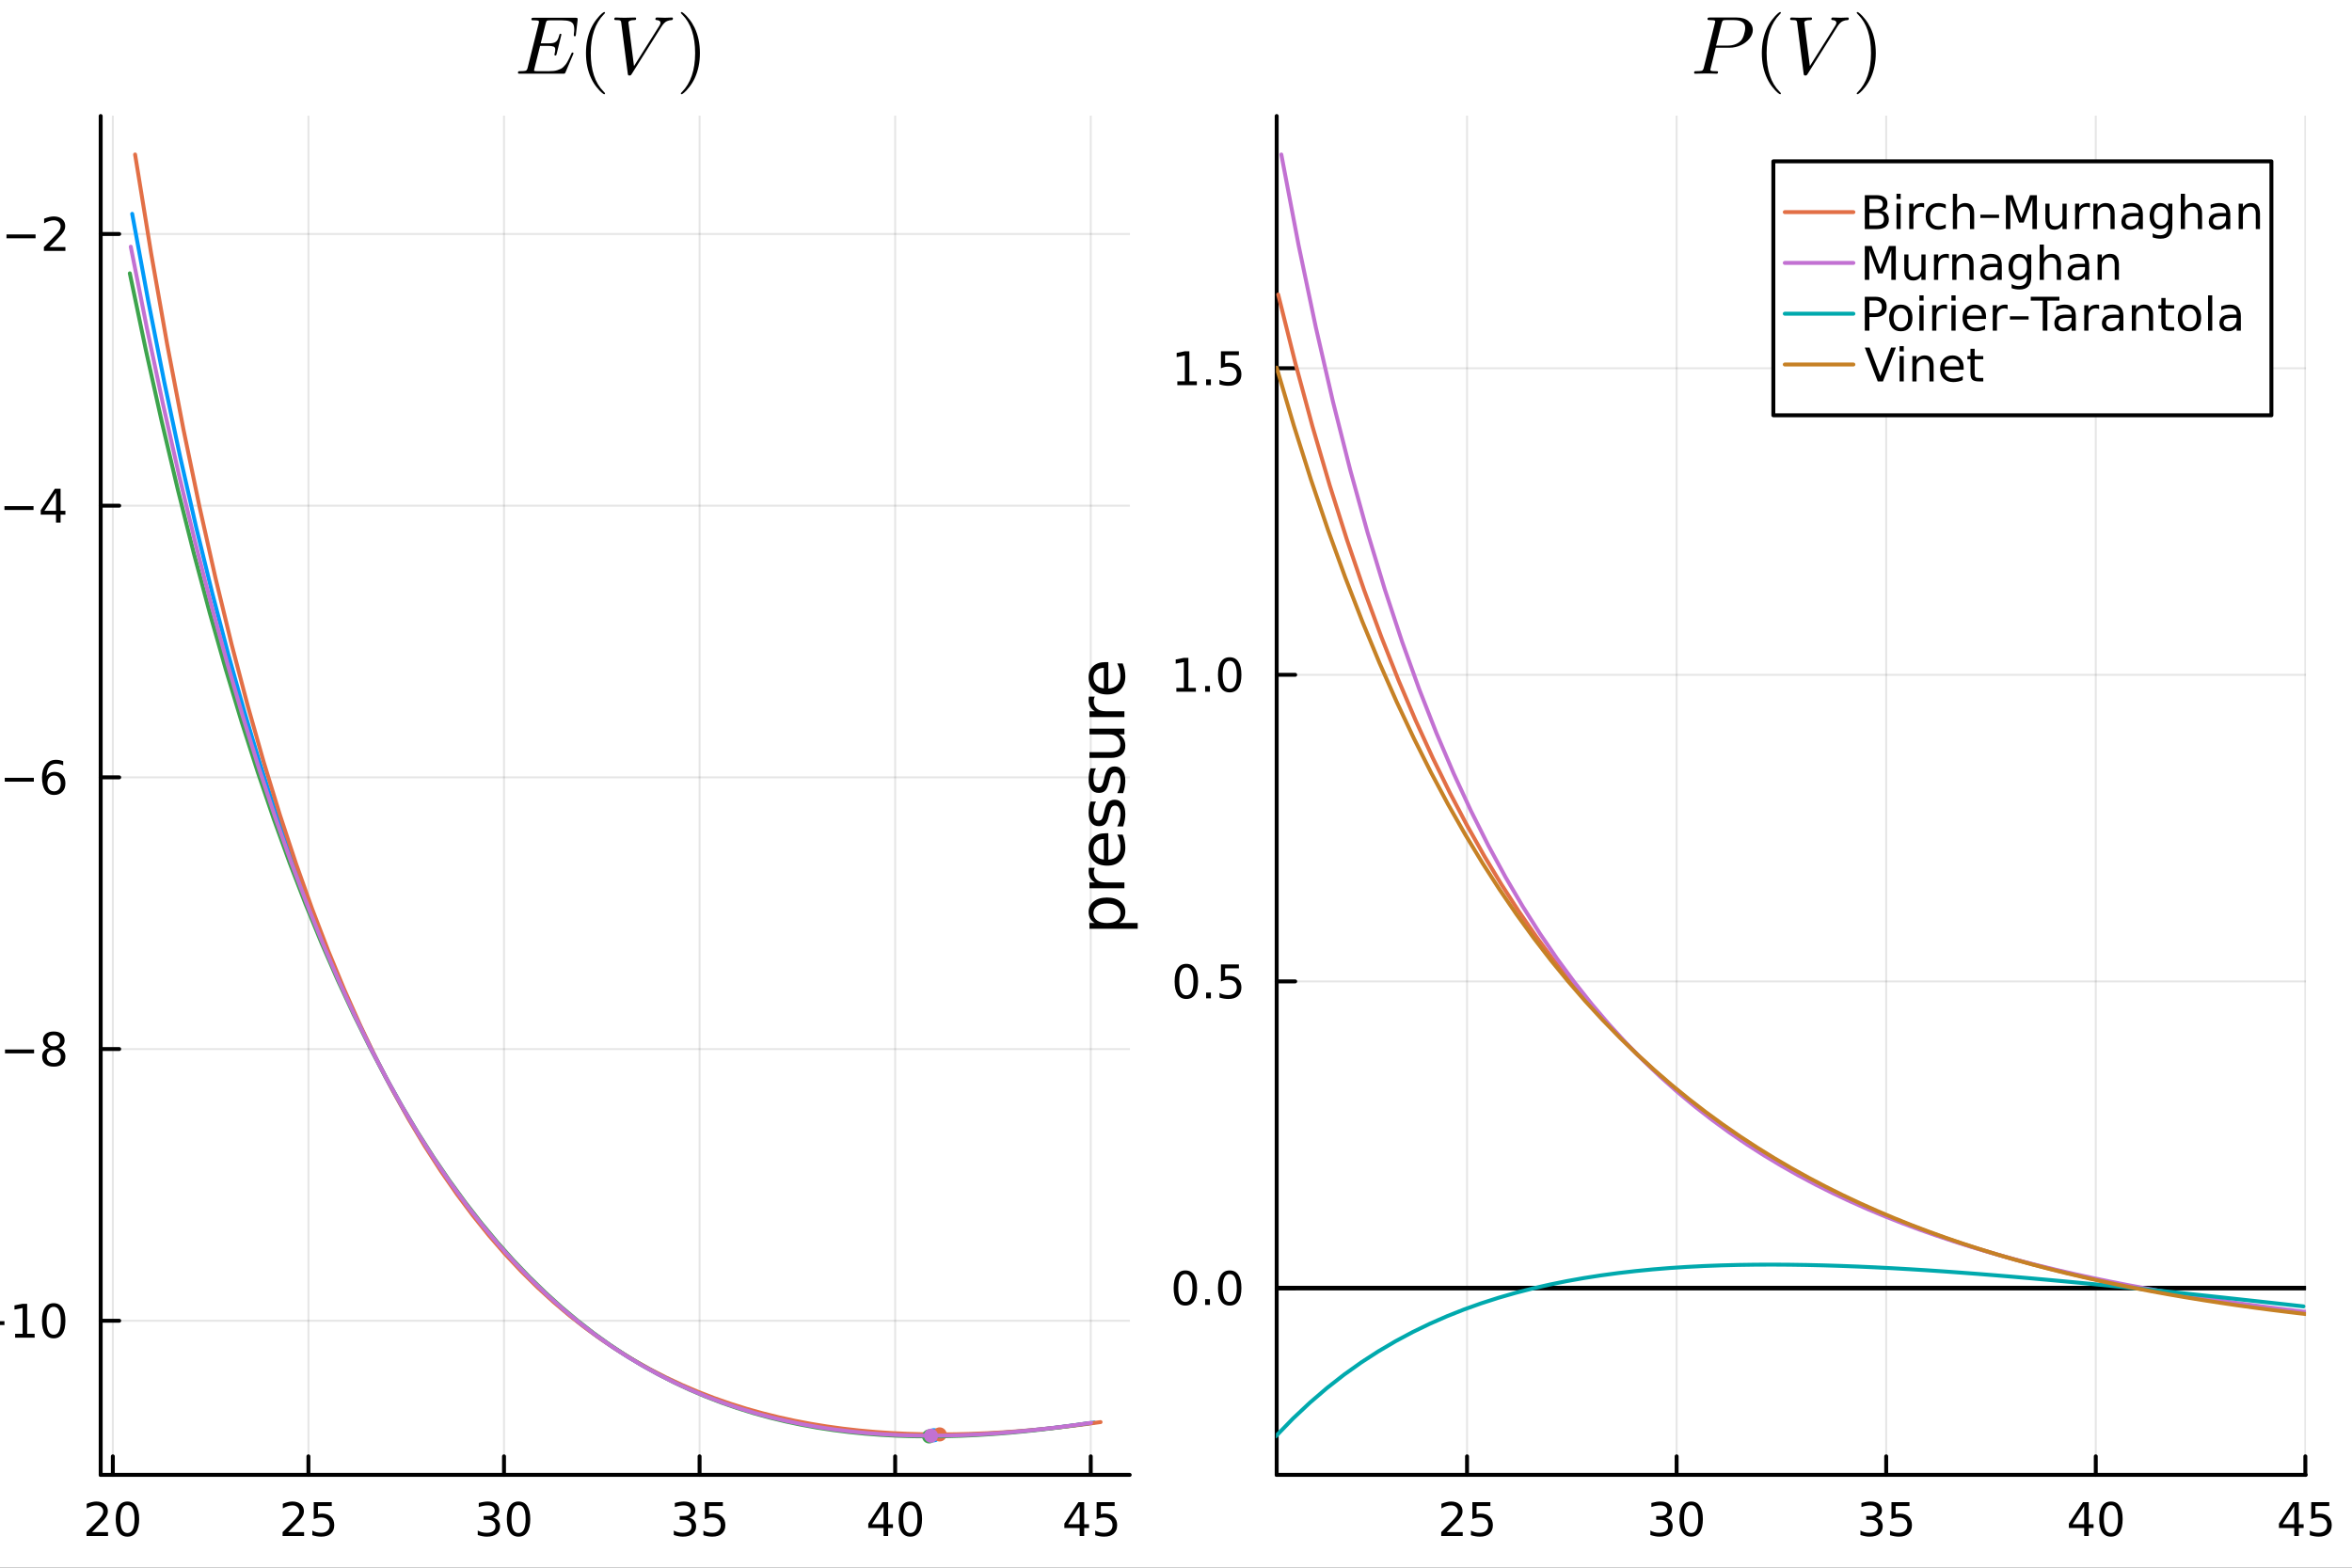<?xml version="1.0" encoding="utf-8"?>
<svg xmlns="http://www.w3.org/2000/svg" xmlns:xlink="http://www.w3.org/1999/xlink" width="600" height="400" viewBox="0 0 2400 1600">
<rect x="0" y="0" width="2400" height="1600" fill="#333333" stroke="none"/>
<defs>
  <clipPath id="clip050">
    <rect x="0" y="0" width="2400" height="1600"/>
  </clipPath>
</defs>
<path clip-path="url(#clip050)" d="M0 1600 L2400 1600 L2400 0 L0 0  Z" fill="#ffffff" fill-rule="evenodd" fill-opacity="1"/>
<defs>
  <clipPath id="clip051">
    <rect x="480" y="0" width="1681" height="1600"/>
  </clipPath>
</defs>
<path clip-path="url(#clip050)" d="M102.74 1505.26 L1152.76 1505.26 L1152.76 118.419 L102.74 118.419  Z" fill="#ffffff" fill-rule="evenodd" fill-opacity="1"/>
<defs>
  <clipPath id="clip052">
    <rect x="102" y="118" width="1051" height="1388"/>
  </clipPath>
</defs>
<polyline clip-path="url(#clip052)" style="stroke:#000000; stroke-linecap:round; stroke-linejoin:round; stroke-width:2; stroke-opacity:0.1; fill:none" points="115.14,1505.26 115.14,118.419 "/>
<polyline clip-path="url(#clip052)" style="stroke:#000000; stroke-linecap:round; stroke-linejoin:round; stroke-width:2; stroke-opacity:0.1; fill:none" points="314.714,1505.26 314.714,118.419 "/>
<polyline clip-path="url(#clip052)" style="stroke:#000000; stroke-linecap:round; stroke-linejoin:round; stroke-width:2; stroke-opacity:0.1; fill:none" points="514.287,1505.26 514.287,118.419 "/>
<polyline clip-path="url(#clip052)" style="stroke:#000000; stroke-linecap:round; stroke-linejoin:round; stroke-width:2; stroke-opacity:0.1; fill:none" points="713.86,1505.26 713.86,118.419 "/>
<polyline clip-path="url(#clip052)" style="stroke:#000000; stroke-linecap:round; stroke-linejoin:round; stroke-width:2; stroke-opacity:0.1; fill:none" points="913.433,1505.26 913.433,118.419 "/>
<polyline clip-path="url(#clip052)" style="stroke:#000000; stroke-linecap:round; stroke-linejoin:round; stroke-width:2; stroke-opacity:0.1; fill:none" points="1113.01,1505.26 1113.01,118.419 "/>
<polyline clip-path="url(#clip050)" style="stroke:#000000; stroke-linecap:round; stroke-linejoin:round; stroke-width:4; stroke-opacity:1; fill:none" points="102.74,1505.26 1152.76,1505.26 "/>
<polyline clip-path="url(#clip050)" style="stroke:#000000; stroke-linecap:round; stroke-linejoin:round; stroke-width:4; stroke-opacity:1; fill:none" points="115.14,1505.26 115.14,1486.36 "/>
<polyline clip-path="url(#clip050)" style="stroke:#000000; stroke-linecap:round; stroke-linejoin:round; stroke-width:4; stroke-opacity:1; fill:none" points="314.714,1505.26 314.714,1486.36 "/>
<polyline clip-path="url(#clip050)" style="stroke:#000000; stroke-linecap:round; stroke-linejoin:round; stroke-width:4; stroke-opacity:1; fill:none" points="514.287,1505.26 514.287,1486.36 "/>
<polyline clip-path="url(#clip050)" style="stroke:#000000; stroke-linecap:round; stroke-linejoin:round; stroke-width:4; stroke-opacity:1; fill:none" points="713.86,1505.26 713.86,1486.36 "/>
<polyline clip-path="url(#clip050)" style="stroke:#000000; stroke-linecap:round; stroke-linejoin:round; stroke-width:4; stroke-opacity:1; fill:none" points="913.433,1505.26 913.433,1486.36 "/>
<polyline clip-path="url(#clip050)" style="stroke:#000000; stroke-linecap:round; stroke-linejoin:round; stroke-width:4; stroke-opacity:1; fill:none" points="1113.01,1505.26 1113.01,1486.36 "/>
<path clip-path="url(#clip050)" d="M93.914 1563.72 L110.233 1563.72 L110.233 1567.66 L88.289 1567.66 L88.289 1563.72 Q90.951 1560.97 95.534 1556.34 Q100.141 1551.69 101.321 1550.35 Q103.566 1547.82 104.446 1546.09 Q105.349 1544.33 105.349 1542.64 Q105.349 1539.88 103.404 1538.15 Q101.483 1536.41 98.381 1536.41 Q96.182 1536.41 93.729 1537.17 Q91.298 1537.94 88.52 1539.49 L88.52 1534.77 Q91.344 1533.63 93.798 1533.05 Q96.252 1532.47 98.289 1532.47 Q103.659 1532.47 106.853 1535.16 Q110.048 1537.85 110.048 1542.34 Q110.048 1544.47 109.238 1546.39 Q108.451 1548.28 106.344 1550.88 Q105.766 1551.55 102.664 1554.77 Q99.562 1557.96 93.914 1563.72 Z" fill="#000000" fill-rule="nonzero" fill-opacity="1" /><path clip-path="url(#clip050)" d="M130.048 1536.18 Q126.437 1536.18 124.608 1539.74 Q122.802 1543.28 122.802 1550.41 Q122.802 1557.52 124.608 1561.09 Q126.437 1564.63 130.048 1564.63 Q133.682 1564.63 135.488 1561.09 Q137.316 1557.52 137.316 1550.41 Q137.316 1543.28 135.488 1539.74 Q133.682 1536.18 130.048 1536.18 M130.048 1532.47 Q135.858 1532.47 138.914 1537.08 Q141.992 1541.66 141.992 1550.41 Q141.992 1559.14 138.914 1563.75 Q135.858 1568.33 130.048 1568.33 Q124.238 1568.33 121.159 1563.75 Q118.103 1559.14 118.103 1550.41 Q118.103 1541.66 121.159 1537.08 Q124.238 1532.47 130.048 1532.47 Z" fill="#000000" fill-rule="nonzero" fill-opacity="1" /><path clip-path="url(#clip050)" d="M293.985 1563.72 L310.304 1563.72 L310.304 1567.66 L288.36 1567.66 L288.36 1563.72 Q291.022 1560.97 295.605 1556.34 Q300.211 1551.69 301.392 1550.35 Q303.637 1547.82 304.517 1546.09 Q305.42 1544.33 305.42 1542.64 Q305.42 1539.88 303.475 1538.15 Q301.554 1536.41 298.452 1536.41 Q296.253 1536.41 293.799 1537.17 Q291.369 1537.94 288.591 1539.49 L288.591 1534.77 Q291.415 1533.63 293.869 1533.05 Q296.323 1532.47 298.36 1532.47 Q303.73 1532.47 306.924 1535.16 Q310.119 1537.85 310.119 1542.34 Q310.119 1544.47 309.309 1546.39 Q308.522 1548.28 306.415 1550.88 Q305.836 1551.55 302.735 1554.77 Q299.633 1557.96 293.985 1563.72 Z" fill="#000000" fill-rule="nonzero" fill-opacity="1" /><path clip-path="url(#clip050)" d="M320.165 1533.1 L338.521 1533.1 L338.521 1537.04 L324.447 1537.04 L324.447 1545.51 Q325.466 1545.16 326.484 1545 Q327.503 1544.81 328.521 1544.81 Q334.308 1544.81 337.688 1547.98 Q341.068 1551.16 341.068 1556.57 Q341.068 1562.15 337.596 1565.25 Q334.123 1568.33 327.804 1568.33 Q325.628 1568.33 323.359 1567.96 Q321.114 1567.59 318.707 1566.85 L318.707 1562.15 Q320.79 1563.28 323.012 1563.84 Q325.234 1564.4 327.711 1564.4 Q331.716 1564.4 334.054 1562.29 Q336.392 1560.18 336.392 1556.57 Q336.392 1552.96 334.054 1550.85 Q331.716 1548.75 327.711 1548.75 Q325.836 1548.75 323.961 1549.16 Q322.109 1549.58 320.165 1550.46 L320.165 1533.1 Z" fill="#000000" fill-rule="nonzero" fill-opacity="1" /><path clip-path="url(#clip050)" d="M503.13 1549.03 Q506.486 1549.74 508.361 1552.01 Q510.259 1554.28 510.259 1557.61 Q510.259 1562.73 506.741 1565.53 Q503.222 1568.33 496.741 1568.33 Q494.565 1568.33 492.25 1567.89 Q489.958 1567.47 487.505 1566.62 L487.505 1562.1 Q489.449 1563.24 491.764 1563.82 Q494.079 1564.4 496.602 1564.4 Q501 1564.4 503.292 1562.66 Q505.606 1560.92 505.606 1557.61 Q505.606 1554.56 503.454 1552.85 Q501.324 1551.11 497.505 1551.11 L493.477 1551.11 L493.477 1547.27 L497.69 1547.27 Q501.139 1547.27 502.967 1545.9 Q504.796 1544.51 504.796 1541.92 Q504.796 1539.26 502.898 1537.85 Q501.023 1536.41 497.505 1536.41 Q495.583 1536.41 493.384 1536.83 Q491.185 1537.24 488.546 1538.12 L488.546 1533.96 Q491.208 1533.22 493.523 1532.85 Q495.861 1532.47 497.921 1532.47 Q503.245 1532.47 506.347 1534.91 Q509.449 1537.31 509.449 1541.43 Q509.449 1544.3 507.805 1546.29 Q506.162 1548.26 503.13 1549.03 Z" fill="#000000" fill-rule="nonzero" fill-opacity="1" /><path clip-path="url(#clip050)" d="M529.125 1536.18 Q525.514 1536.18 523.685 1539.74 Q521.879 1543.28 521.879 1550.41 Q521.879 1557.52 523.685 1561.09 Q525.514 1564.63 529.125 1564.63 Q532.759 1564.63 534.565 1561.09 Q536.393 1557.52 536.393 1550.41 Q536.393 1543.28 534.565 1539.74 Q532.759 1536.18 529.125 1536.18 M529.125 1532.47 Q534.935 1532.47 537.99 1537.08 Q541.069 1541.66 541.069 1550.41 Q541.069 1559.14 537.99 1563.75 Q534.935 1568.33 529.125 1568.33 Q523.315 1568.33 520.236 1563.75 Q517.18 1559.14 517.18 1550.41 Q517.18 1541.66 520.236 1537.08 Q523.315 1532.47 529.125 1532.47 Z" fill="#000000" fill-rule="nonzero" fill-opacity="1" /><path clip-path="url(#clip050)" d="M703.2 1549.03 Q706.557 1549.74 708.432 1552.01 Q710.33 1554.28 710.33 1557.61 Q710.33 1562.73 706.811 1565.53 Q703.293 1568.33 696.812 1568.33 Q694.636 1568.33 692.321 1567.89 Q690.029 1567.47 687.575 1566.62 L687.575 1562.1 Q689.52 1563.24 691.835 1563.82 Q694.15 1564.4 696.673 1564.4 Q701.071 1564.4 703.362 1562.66 Q705.677 1560.92 705.677 1557.61 Q705.677 1554.56 703.524 1552.85 Q701.395 1551.11 697.575 1551.11 L693.548 1551.11 L693.548 1547.27 L697.761 1547.27 Q701.21 1547.27 703.038 1545.9 Q704.867 1544.51 704.867 1541.92 Q704.867 1539.26 702.969 1537.85 Q701.094 1536.41 697.575 1536.41 Q695.654 1536.41 693.455 1536.83 Q691.256 1537.24 688.617 1538.12 L688.617 1533.96 Q691.279 1533.22 693.594 1532.85 Q695.932 1532.47 697.992 1532.47 Q703.316 1532.47 706.418 1534.91 Q709.52 1537.31 709.52 1541.43 Q709.52 1544.3 707.876 1546.29 Q706.233 1548.26 703.2 1549.03 Z" fill="#000000" fill-rule="nonzero" fill-opacity="1" /><path clip-path="url(#clip050)" d="M719.242 1533.1 L737.598 1533.1 L737.598 1537.04 L723.524 1537.04 L723.524 1545.51 Q724.543 1545.16 725.561 1545 Q726.58 1544.81 727.598 1544.81 Q733.385 1544.81 736.765 1547.98 Q740.145 1551.16 740.145 1556.57 Q740.145 1562.15 736.672 1565.25 Q733.2 1568.33 726.881 1568.33 Q724.705 1568.33 722.436 1567.96 Q720.191 1567.59 717.784 1566.85 L717.784 1562.15 Q719.867 1563.28 722.089 1563.84 Q724.311 1564.4 726.788 1564.4 Q730.793 1564.4 733.131 1562.29 Q735.469 1560.18 735.469 1556.57 Q735.469 1552.96 733.131 1550.85 Q730.793 1548.75 726.788 1548.75 Q724.913 1548.75 723.038 1549.16 Q721.186 1549.58 719.242 1550.46 L719.242 1533.1 Z" fill="#000000" fill-rule="nonzero" fill-opacity="1" /><path clip-path="url(#clip050)" d="M901.605 1537.17 L889.799 1555.62 L901.605 1555.62 L901.605 1537.17 M900.378 1533.1 L906.257 1533.1 L906.257 1555.62 L911.188 1555.62 L911.188 1559.51 L906.257 1559.51 L906.257 1567.66 L901.605 1567.66 L901.605 1559.51 L886.003 1559.51 L886.003 1555 L900.378 1533.1 Z" fill="#000000" fill-rule="nonzero" fill-opacity="1" /><path clip-path="url(#clip050)" d="M928.919 1536.18 Q925.308 1536.18 923.479 1539.74 Q921.674 1543.28 921.674 1550.41 Q921.674 1557.52 923.479 1561.09 Q925.308 1564.63 928.919 1564.63 Q932.554 1564.63 934.359 1561.09 Q936.188 1557.52 936.188 1550.41 Q936.188 1543.28 934.359 1539.74 Q932.554 1536.18 928.919 1536.18 M928.919 1532.47 Q934.729 1532.47 937.785 1537.08 Q940.864 1541.66 940.864 1550.41 Q940.864 1559.14 937.785 1563.75 Q934.729 1568.33 928.919 1568.33 Q923.109 1568.33 920.03 1563.75 Q916.975 1559.14 916.975 1550.41 Q916.975 1541.66 920.03 1537.08 Q923.109 1532.47 928.919 1532.47 Z" fill="#000000" fill-rule="nonzero" fill-opacity="1" /><path clip-path="url(#clip050)" d="M1101.68 1537.17 L1089.87 1555.62 L1101.68 1555.62 L1101.68 1537.17 M1100.45 1533.1 L1106.33 1533.1 L1106.33 1555.62 L1111.26 1555.62 L1111.26 1559.51 L1106.33 1559.51 L1106.33 1567.66 L1101.68 1567.66 L1101.68 1559.51 L1086.07 1559.51 L1086.07 1555 L1100.45 1533.1 Z" fill="#000000" fill-rule="nonzero" fill-opacity="1" /><path clip-path="url(#clip050)" d="M1119.04 1533.1 L1137.39 1533.1 L1137.39 1537.04 L1123.32 1537.04 L1123.32 1545.51 Q1124.34 1545.16 1125.36 1545 Q1126.37 1544.81 1127.39 1544.81 Q1133.18 1544.81 1136.56 1547.98 Q1139.94 1551.16 1139.94 1556.57 Q1139.94 1562.15 1136.47 1565.25 Q1132.99 1568.33 1126.68 1568.33 Q1124.5 1568.33 1122.23 1567.96 Q1119.99 1567.59 1117.58 1566.85 L1117.58 1562.15 Q1119.66 1563.28 1121.88 1563.84 Q1124.11 1564.4 1126.58 1564.4 Q1130.59 1564.4 1132.93 1562.29 Q1135.26 1560.18 1135.26 1556.57 Q1135.26 1552.96 1132.93 1550.85 Q1130.59 1548.75 1126.58 1548.75 Q1124.71 1548.75 1122.83 1549.16 Q1120.98 1549.58 1119.04 1550.46 L1119.04 1533.1 Z" fill="#000000" fill-rule="nonzero" fill-opacity="1" /><path clip-path="url(#clip050)" d="M509.712 1614.48 L515.918 1614.48 L527.058 1644.39 L538.198 1614.48 L544.405 1614.48 L531.037 1650.12 L523.08 1650.12 L509.712 1614.48 Z" fill="#000000" fill-rule="nonzero" fill-opacity="1" /><path clip-path="url(#clip050)" d="M566.303 1618.58 Q561.592 1618.58 558.855 1622.27 Q556.118 1625.93 556.118 1632.33 Q556.118 1638.73 558.823 1642.42 Q561.561 1646.08 566.303 1646.08 Q570.982 1646.08 573.719 1642.39 Q576.456 1638.7 576.456 1632.33 Q576.456 1626 573.719 1622.31 Q570.982 1618.58 566.303 1618.58 M566.303 1613.62 Q573.942 1613.62 578.302 1618.58 Q582.663 1623.55 582.663 1632.33 Q582.663 1641.08 578.302 1646.08 Q573.942 1651.05 566.303 1651.05 Q558.632 1651.05 554.272 1646.08 Q549.943 1641.08 549.943 1632.33 Q549.943 1623.55 554.272 1618.58 Q558.632 1613.62 566.303 1613.62 Z" fill="#000000" fill-rule="nonzero" fill-opacity="1" /><path clip-path="url(#clip050)" d="M592.371 1600.6 L598.227 1600.6 L598.227 1650.12 L592.371 1650.12 L592.371 1600.6 Z" fill="#000000" fill-rule="nonzero" fill-opacity="1" /><path clip-path="url(#clip050)" d="M609.876 1636.06 L609.876 1614.48 L615.733 1614.48 L615.733 1635.83 Q615.733 1640.89 617.706 1643.44 Q619.679 1645.95 623.626 1645.95 Q628.369 1645.95 631.106 1642.93 Q633.875 1639.91 633.875 1634.69 L633.875 1614.48 L639.731 1614.48 L639.731 1650.12 L633.875 1650.12 L633.875 1644.65 Q631.743 1647.9 628.91 1649.49 Q626.109 1651.05 622.385 1651.05 Q616.242 1651.05 613.059 1647.23 Q609.876 1643.41 609.876 1636.06 M624.613 1613.62 L624.613 1613.62 Z" fill="#000000" fill-rule="nonzero" fill-opacity="1" /><path clip-path="url(#clip050)" d="M679.549 1621.32 Q681.745 1617.37 684.801 1615.49 Q687.856 1613.62 691.994 1613.62 Q697.564 1613.62 700.588 1617.53 Q703.611 1621.41 703.611 1628.61 L703.611 1650.12 L697.723 1650.12 L697.723 1628.8 Q697.723 1623.67 695.909 1621.19 Q694.095 1618.71 690.371 1618.71 Q685.819 1618.71 683.177 1621.73 Q680.536 1624.76 680.536 1629.98 L680.536 1650.12 L674.647 1650.12 L674.647 1628.8 Q674.647 1623.64 672.833 1621.19 Q671.019 1618.71 667.231 1618.71 Q662.744 1618.71 660.102 1621.76 Q657.46 1624.79 657.46 1629.98 L657.46 1650.12 L651.572 1650.12 L651.572 1614.48 L657.46 1614.48 L657.46 1620.01 Q659.465 1616.74 662.266 1615.18 Q665.067 1613.62 668.918 1613.62 Q672.801 1613.62 675.507 1615.59 Q678.244 1617.56 679.549 1621.32 Z" fill="#000000" fill-rule="nonzero" fill-opacity="1" /><path clip-path="url(#clip050)" d="M745.784 1630.84 L745.784 1633.7 L718.857 1633.7 Q719.239 1639.75 722.486 1642.93 Q725.764 1646.08 731.589 1646.08 Q734.962 1646.08 738.113 1645.25 Q741.296 1644.43 744.416 1642.77 L744.416 1648.31 Q741.264 1649.65 737.954 1650.35 Q734.644 1651.05 731.239 1651.05 Q722.708 1651.05 717.711 1646.08 Q712.746 1641.12 712.746 1632.65 Q712.746 1623.9 717.457 1618.77 Q722.199 1613.62 730.22 1613.62 Q737.413 1613.62 741.583 1618.26 Q745.784 1622.88 745.784 1630.84 M739.928 1629.12 Q739.864 1624.31 737.222 1621.45 Q734.612 1618.58 730.284 1618.58 Q725.382 1618.58 722.422 1621.35 Q719.494 1624.12 719.048 1629.15 L739.928 1629.12 Z" fill="#000000" fill-rule="nonzero" fill-opacity="1" /><polyline clip-path="url(#clip052)" style="stroke:#000000; stroke-linecap:round; stroke-linejoin:round; stroke-width:2; stroke-opacity:0.1; fill:none" points="102.74,1347.96 1152.76,1347.96 "/>
<polyline clip-path="url(#clip052)" style="stroke:#000000; stroke-linecap:round; stroke-linejoin:round; stroke-width:2; stroke-opacity:0.1; fill:none" points="102.74,1070.67 1152.76,1070.67 "/>
<polyline clip-path="url(#clip052)" style="stroke:#000000; stroke-linecap:round; stroke-linejoin:round; stroke-width:2; stroke-opacity:0.1; fill:none" points="102.74,793.386 1152.76,793.386 "/>
<polyline clip-path="url(#clip052)" style="stroke:#000000; stroke-linecap:round; stroke-linejoin:round; stroke-width:2; stroke-opacity:0.1; fill:none" points="102.74,516.101 1152.76,516.101 "/>
<polyline clip-path="url(#clip052)" style="stroke:#000000; stroke-linecap:round; stroke-linejoin:round; stroke-width:2; stroke-opacity:0.1; fill:none" points="102.74,238.815 1152.76,238.815 "/>
<polyline clip-path="url(#clip050)" style="stroke:#000000; stroke-linecap:round; stroke-linejoin:round; stroke-width:4; stroke-opacity:1; fill:none" points="102.74,1505.26 102.74,118.419 "/>
<polyline clip-path="url(#clip050)" style="stroke:#000000; stroke-linecap:round; stroke-linejoin:round; stroke-width:4; stroke-opacity:1; fill:none" points="102.74,1347.96 121.638,1347.96 "/>
<polyline clip-path="url(#clip050)" style="stroke:#000000; stroke-linecap:round; stroke-linejoin:round; stroke-width:4; stroke-opacity:1; fill:none" points="102.74,1070.67 121.638,1070.67 "/>
<polyline clip-path="url(#clip050)" style="stroke:#000000; stroke-linecap:round; stroke-linejoin:round; stroke-width:4; stroke-opacity:1; fill:none" points="102.74,793.386 121.638,793.386 "/>
<polyline clip-path="url(#clip050)" style="stroke:#000000; stroke-linecap:round; stroke-linejoin:round; stroke-width:4; stroke-opacity:1; fill:none" points="102.74,516.101 121.638,516.101 "/>
<polyline clip-path="url(#clip050)" style="stroke:#000000; stroke-linecap:round; stroke-linejoin:round; stroke-width:4; stroke-opacity:1; fill:none" points="102.74,238.815 121.638,238.815 "/>
<path clip-path="url(#clip050)" d="M-25.134 1348.41 L4.541 1348.41 L4.541 1352.34 L-25.134 1352.34 L-25.134 1348.41 Z" fill="#000000" fill-rule="nonzero" fill-opacity="1" /><path clip-path="url(#clip050)" d="M15.444 1361.3 L23.083 1361.3 L23.083 1334.94 L14.773 1336.6 L14.773 1332.34 L23.037 1330.68 L27.713 1330.68 L27.713 1361.3 L35.351 1361.3 L35.351 1365.24 L15.444 1365.24 L15.444 1361.3 Z" fill="#000000" fill-rule="nonzero" fill-opacity="1" /><path clip-path="url(#clip050)" d="M54.796 1333.76 Q51.185 1333.76 49.356 1337.32 Q47.55 1340.86 47.55 1347.99 Q47.55 1355.1 49.356 1358.66 Q51.185 1362.2 54.796 1362.2 Q58.43 1362.2 60.236 1358.66 Q62.064 1355.1 62.064 1347.99 Q62.064 1340.86 60.236 1337.32 Q58.43 1333.76 54.796 1333.76 M54.796 1330.05 Q60.606 1330.05 63.661 1334.66 Q66.74 1339.24 66.74 1347.99 Q66.74 1356.72 63.661 1361.33 Q60.606 1365.91 54.796 1365.91 Q48.986 1365.91 45.907 1361.33 Q42.851 1356.72 42.851 1347.99 Q42.851 1339.24 45.907 1334.66 Q48.986 1330.05 54.796 1330.05 Z" fill="#000000" fill-rule="nonzero" fill-opacity="1" /><path clip-path="url(#clip050)" d="M5.12 1071.12 L34.796 1071.12 L34.796 1075.06 L5.12 1075.06 L5.12 1071.12 Z" fill="#000000" fill-rule="nonzero" fill-opacity="1" /><path clip-path="url(#clip050)" d="M54.888 1071.54 Q51.555 1071.54 49.634 1073.32 Q47.736 1075.1 47.736 1078.23 Q47.736 1081.35 49.634 1083.14 Q51.555 1084.92 54.888 1084.92 Q58.222 1084.92 60.143 1083.14 Q62.064 1081.33 62.064 1078.23 Q62.064 1075.1 60.143 1073.32 Q58.245 1071.54 54.888 1071.54 M50.212 1069.55 Q47.203 1068.81 45.513 1066.75 Q43.847 1064.69 43.847 1061.72 Q43.847 1057.58 46.787 1055.17 Q49.749 1052.77 54.888 1052.77 Q60.05 1052.77 62.99 1055.17 Q65.93 1057.58 65.93 1061.72 Q65.93 1064.69 64.24 1066.75 Q62.574 1068.81 59.587 1069.55 Q62.967 1070.34 64.842 1072.63 Q66.74 1074.92 66.74 1078.23 Q66.74 1083.25 63.661 1085.94 Q60.606 1088.62 54.888 1088.62 Q49.171 1088.62 46.092 1085.94 Q43.037 1083.25 43.037 1078.23 Q43.037 1074.92 44.935 1072.63 Q46.833 1070.34 50.212 1069.55 M48.499 1062.16 Q48.499 1064.85 50.166 1066.35 Q51.856 1067.86 54.888 1067.86 Q57.898 1067.86 59.587 1066.35 Q61.3 1064.85 61.3 1062.16 Q61.3 1059.48 59.587 1057.97 Q57.898 1056.47 54.888 1056.47 Q51.856 1056.47 50.166 1057.97 Q48.499 1059.48 48.499 1062.16 Z" fill="#000000" fill-rule="nonzero" fill-opacity="1" /><path clip-path="url(#clip050)" d="M4.865 793.838 L34.541 793.838 L34.541 797.773 L4.865 797.773 L4.865 793.838 Z" fill="#000000" fill-rule="nonzero" fill-opacity="1" /><path clip-path="url(#clip050)" d="M55.212 791.523 Q52.064 791.523 50.212 793.676 Q48.384 795.828 48.384 799.578 Q48.384 803.305 50.212 805.481 Q52.064 807.634 55.212 807.634 Q58.361 807.634 60.189 805.481 Q62.041 803.305 62.041 799.578 Q62.041 795.828 60.189 793.676 Q58.361 791.523 55.212 791.523 M64.495 776.87 L64.495 781.129 Q62.736 780.296 60.93 779.856 Q59.148 779.416 57.388 779.416 Q52.759 779.416 50.305 782.541 Q47.874 785.666 47.527 791.986 Q48.893 789.972 50.953 788.907 Q53.013 787.819 55.49 787.819 Q60.699 787.819 63.708 790.99 Q66.74 794.138 66.74 799.578 Q66.74 804.902 63.592 808.12 Q60.444 811.337 55.212 811.337 Q49.217 811.337 46.046 806.754 Q42.874 802.148 42.874 793.421 Q42.874 785.227 46.763 780.365 Q50.652 775.481 57.203 775.481 Q58.962 775.481 60.745 775.828 Q62.55 776.176 64.495 776.87 Z" fill="#000000" fill-rule="nonzero" fill-opacity="1" /><path clip-path="url(#clip050)" d="M4.541 516.552 L34.217 516.552 L34.217 520.487 L4.541 520.487 L4.541 516.552 Z" fill="#000000" fill-rule="nonzero" fill-opacity="1" /><path clip-path="url(#clip050)" d="M57.157 502.895 L45.351 521.344 L57.157 521.344 L57.157 502.895 M55.93 498.821 L61.81 498.821 L61.81 521.344 L66.74 521.344 L66.74 525.233 L61.81 525.233 L61.81 533.381 L57.157 533.381 L57.157 525.233 L41.555 525.233 L41.555 520.719 L55.93 498.821 Z" fill="#000000" fill-rule="nonzero" fill-opacity="1" /><path clip-path="url(#clip050)" d="M6.625 239.267 L36.3 239.267 L36.3 243.202 L6.625 243.202 L6.625 239.267 Z" fill="#000000" fill-rule="nonzero" fill-opacity="1" /><path clip-path="url(#clip050)" d="M50.421 252.16 L66.74 252.16 L66.74 256.095 L44.796 256.095 L44.796 252.16 Q47.458 249.405 52.041 244.776 Q56.648 240.123 57.828 238.78 Q60.074 236.257 60.953 234.521 Q61.856 232.762 61.856 231.072 Q61.856 228.318 59.911 226.581 Q57.99 224.845 54.888 224.845 Q52.689 224.845 50.236 225.609 Q47.805 226.373 45.027 227.924 L45.027 223.202 Q47.851 222.068 50.305 221.489 Q52.759 220.91 54.796 220.91 Q60.166 220.91 63.361 223.595 Q66.555 226.281 66.555 230.771 Q66.555 232.901 65.745 234.822 Q64.958 236.72 62.851 239.313 Q62.273 239.984 59.171 243.202 Q56.069 246.396 50.421 252.16 Z" fill="#000000" fill-rule="nonzero" fill-opacity="1" /><path clip-path="url(#clip050)" d="M-94.678 889.597 L-91.814 889.597 L-91.814 916.524 Q-85.766 916.142 -82.584 912.895 Q-79.433 909.617 -79.433 903.792 Q-79.433 900.418 -80.26 897.267 Q-81.088 894.084 -82.743 890.965 L-77.205 890.965 Q-75.868 894.116 -75.168 897.426 Q-74.467 900.737 -74.467 904.142 Q-74.467 912.672 -79.433 917.669 Q-84.398 922.635 -92.864 922.635 Q-101.617 922.635 -106.741 917.924 Q-111.898 913.182 -111.898 905.161 Q-111.898 897.968 -107.251 893.798 Q-102.636 889.597 -94.678 889.597 M-96.397 895.453 Q-101.203 895.517 -104.068 898.159 Q-106.932 900.768 -106.932 905.097 Q-106.932 909.999 -104.163 912.959 Q-101.394 915.887 -96.365 916.333 L-96.397 895.453 Z" fill="#000000" fill-rule="nonzero" fill-opacity="1" /><path clip-path="url(#clip050)" d="M-96.906 850.352 L-75.39 850.352 L-75.39 856.209 L-96.716 856.209 Q-101.776 856.209 -104.291 858.182 Q-106.805 860.155 -106.805 864.102 Q-106.805 868.844 -103.781 871.582 Q-100.758 874.319 -95.538 874.319 L-75.39 874.319 L-75.39 880.207 L-111.038 880.207 L-111.038 874.319 L-105.5 874.319 Q-108.715 872.218 -110.306 869.386 Q-111.898 866.521 -111.898 862.797 Q-111.898 856.654 -108.078 853.503 Q-104.291 850.352 -96.906 850.352 Z" fill="#000000" fill-rule="nonzero" fill-opacity="1" /><path clip-path="url(#clip050)" d="M-94.678 808.179 L-91.814 808.179 L-91.814 835.106 Q-85.766 834.724 -82.584 831.478 Q-79.433 828.199 -79.433 822.375 Q-79.433 819.001 -80.26 815.85 Q-81.088 812.667 -82.743 809.548 L-77.205 809.548 Q-75.868 812.699 -75.168 816.009 Q-74.467 819.319 -74.467 822.725 Q-74.467 831.255 -79.433 836.252 Q-84.398 841.217 -92.864 841.217 Q-101.617 841.217 -106.741 836.507 Q-111.898 831.764 -111.898 823.743 Q-111.898 816.55 -107.251 812.381 Q-102.636 808.179 -94.678 808.179 M-96.397 814.036 Q-101.203 814.099 -104.068 816.741 Q-106.932 819.351 -106.932 823.68 Q-106.932 828.581 -104.163 831.541 Q-101.394 834.47 -96.365 834.915 L-96.397 814.036 Z" fill="#000000" fill-rule="nonzero" fill-opacity="1" /><path clip-path="url(#clip050)" d="M-105.564 777.91 Q-106.137 778.897 -106.391 780.075 Q-106.678 781.22 -106.678 782.621 Q-106.678 787.586 -103.431 790.26 Q-100.217 792.902 -94.169 792.902 L-75.39 792.902 L-75.39 798.79 L-111.038 798.79 L-111.038 792.902 L-105.5 792.902 Q-108.747 791.055 -110.306 788.095 Q-111.898 785.135 -111.898 780.902 Q-111.898 780.297 -111.802 779.565 Q-111.739 778.833 -111.579 777.942 L-105.564 777.91 Z" fill="#000000" fill-rule="nonzero" fill-opacity="1" /><path clip-path="url(#clip050)" d="M-93.628 749.456 Q-99.994 749.456 -103.495 752.097 Q-106.996 754.707 -106.996 759.45 Q-106.996 764.16 -103.495 766.802 Q-99.994 769.412 -93.628 769.412 Q-87.294 769.412 -83.793 766.802 Q-80.292 764.16 -80.292 759.45 Q-80.292 754.707 -83.793 752.097 Q-87.294 749.456 -93.628 749.456 M-79.814 743.599 Q-70.712 743.599 -66.287 747.641 Q-61.831 751.684 -61.831 760.023 Q-61.831 763.11 -62.309 765.847 Q-62.754 768.585 -63.709 771.163 L-69.407 771.163 Q-68.006 768.585 -67.338 766.07 Q-66.669 763.556 -66.669 760.946 Q-66.669 755.185 -69.693 752.32 Q-72.685 749.456 -78.764 749.456 L-81.661 749.456 Q-78.51 751.27 -76.95 754.103 Q-75.39 756.935 -75.39 760.882 Q-75.39 767.439 -80.387 771.449 Q-85.385 775.46 -93.628 775.46 Q-101.904 775.46 -106.901 771.449 Q-111.898 767.439 -111.898 760.882 Q-111.898 756.935 -110.338 754.103 Q-108.778 751.27 -105.627 749.456 L-111.038 749.456 L-111.038 743.599 L-79.814 743.599 Z" fill="#000000" fill-rule="nonzero" fill-opacity="1" /><path clip-path="url(#clip050)" d="M-72.08 716.704 Q-65.715 719.187 -63.773 721.542 Q-61.831 723.897 -61.831 727.844 L-61.831 732.523 L-66.733 732.523 L-66.733 729.085 Q-66.733 726.666 -67.879 725.33 Q-69.025 723.993 -73.29 722.37 L-75.963 721.319 L-111.038 735.738 L-111.038 729.531 L-83.156 718.391 L-111.038 707.251 L-111.038 701.044 L-72.08 716.704 Z" fill="#000000" fill-rule="nonzero" fill-opacity="1" /><path clip-path="url(#clip050)" d="M589.402 20.418 L587.722 34.929 Q587.599 36.24 587.394 36.65 Q587.189 37.019 586.533 37.019 Q586.041 37.019 585.754 36.732 Q585.508 36.404 585.508 36.035 Q585.508 35.83 585.549 35.297 Q585.59 34.765 585.59 34.519 Q585.959 31.977 585.959 30.051 Q585.959 26.485 584.893 24.558 Q583.828 22.591 581.081 21.689 Q578.335 20.746 573.17 20.746 L561.365 20.746 Q558.66 20.746 558.004 21.238 Q557.389 21.73 556.816 24.026 L551.774 44.233 L559.685 44.233 Q562.636 44.233 564.399 43.864 Q566.202 43.495 567.391 42.471 Q568.621 41.405 569.276 39.97 Q569.973 38.536 570.67 35.953 Q570.875 35.093 571.08 34.765 Q571.326 34.437 571.859 34.437 Q572.269 34.437 572.555 34.724 Q572.842 34.97 572.842 35.339 L568.047 54.972 Q567.801 55.956 567.555 56.325 Q567.309 56.653 566.817 56.653 Q566.284 56.653 565.997 56.366 Q565.71 56.079 565.71 55.751 Q565.71 55.423 565.956 54.808 Q566.571 52.144 566.571 50.709 Q566.571 49.89 566.489 49.48 Q566.448 49.07 566.079 48.496 Q565.751 47.881 565.013 47.594 Q564.276 47.307 562.882 47.102 Q561.488 46.856 559.398 46.856 L551.118 46.856 L545.38 69.769 Q544.97 71.286 544.97 71.696 Q544.97 72.147 545.175 72.311 Q545.421 72.434 546.076 72.516 Q546.814 72.639 547.921 72.639 L560.177 72.639 Q562.882 72.639 565.054 72.393 Q567.227 72.147 569.03 71.532 Q570.875 70.917 572.269 70.22 Q573.662 69.524 574.974 68.253 Q576.286 66.941 577.187 65.793 Q578.13 64.605 579.237 62.596 Q580.343 60.588 581.122 58.948 Q581.901 57.268 583.09 54.562 Q583.418 53.579 584.196 53.579 Q584.647 53.579 584.893 53.825 Q585.139 54.03 585.18 54.235 L585.18 54.48 Q584.934 55.259 584.77 55.669 L577.064 73.786 Q576.613 74.811 576.245 75.016 Q575.876 75.221 574.441 75.221 L530.869 75.221 Q529.886 75.221 529.476 75.18 Q529.107 75.139 528.82 74.934 Q528.533 74.688 528.533 74.196 Q528.533 73.418 528.861 73.09 Q529.189 72.721 529.558 72.68 Q529.927 72.639 530.869 72.639 Q532.919 72.639 534.149 72.516 Q535.378 72.393 536.157 72.229 Q536.977 72.024 537.387 71.45 Q537.838 70.876 538.043 70.384 Q538.247 69.852 538.534 68.663 L549.601 24.271 Q550.011 22.755 550.011 22.263 Q550.011 21.73 549.642 21.402 Q549.315 21.074 548.413 20.951 Q547.511 20.787 546.773 20.787 Q546.076 20.746 544.56 20.746 Q543.576 20.746 543.166 20.705 Q542.797 20.664 542.51 20.459 Q542.223 20.254 542.223 19.804 Q542.223 18.656 542.715 18.41 Q543.248 18.123 544.724 18.123 L587.107 18.123 Q588.787 18.123 589.156 18.492 Q589.566 18.82 589.402 20.418 Z" fill="#000000" fill-rule="nonzero" fill-opacity="1" /><path clip-path="url(#clip050)" d="M597.938 54.235 Q597.938 40.052 603.225 28.616 Q605.48 23.82 608.636 19.804 Q611.792 15.787 613.882 14.024 Q615.973 12.261 616.547 12.261 Q617.366 12.261 617.407 13.081 Q617.407 13.491 616.301 14.516 Q602.774 28.288 602.815 54.235 Q602.815 80.263 615.973 93.502 Q617.407 94.937 617.407 95.388 Q617.407 96.208 616.547 96.208 Q615.973 96.208 613.964 94.527 Q611.956 92.847 608.841 88.993 Q605.726 85.141 603.471 80.427 Q597.938 68.991 597.938 54.235 Z" fill="#000000" fill-rule="nonzero" fill-opacity="1" /><path clip-path="url(#clip050)" d="M686.655 18.902 Q686.573 20.418 685.548 20.5 Q683.991 20.582 683.048 20.787 Q682.105 20.951 680.63 21.566 Q679.154 22.181 677.719 23.657 Q676.285 25.132 674.809 27.469 L644.6 75.549 Q644.067 76.451 643.616 76.738 Q643.207 77.066 642.264 77.066 Q641.403 77.066 641.075 76.697 Q640.747 76.369 640.583 75.139 L633.943 23.329 Q633.82 22.386 633.697 21.976 Q633.574 21.566 633.082 21.156 Q632.631 20.746 631.648 20.623 Q630.664 20.5 628.901 20.5 Q628.081 20.5 627.713 20.459 Q627.385 20.418 627.098 20.213 Q626.811 19.968 626.811 19.476 Q626.811 18.738 627.098 18.369 Q627.426 17.959 627.672 17.918 Q627.958 17.877 628.409 17.877 Q629.106 17.877 630.623 17.959 Q632.139 18.041 632.918 18.041 Q633.656 18.041 635.214 18.082 Q636.771 18.123 637.55 18.123 Q639.272 18.123 642.756 18 Q646.281 17.877 647.961 17.877 Q649.109 17.877 649.109 18.82 Q649.109 19.968 648.617 20.254 Q648.125 20.5 647.019 20.5 Q644.231 20.5 642.715 21.197 Q641.239 21.894 641.239 23.001 L646.937 67.433 L672.719 26.444 Q673.989 24.517 673.989 23.247 Q673.989 20.787 670.095 20.5 Q668.784 20.5 668.784 19.476 Q668.784 18.738 669.112 18.369 Q669.44 17.959 669.686 17.918 Q669.973 17.877 670.382 17.877 Q671.735 17.877 674.481 18 Q677.269 18.123 678.662 18.123 Q679.81 18.123 682.146 18 Q684.483 17.877 685.548 17.877 Q686.655 17.877 686.655 18.902 Z" fill="#000000" fill-rule="nonzero" fill-opacity="1" /><path clip-path="url(#clip050)" d="M694.73 95.388 Q694.73 94.978 695.796 93.953 Q709.322 80.181 709.322 54.235 Q709.322 28.206 696.328 15.049 Q694.73 13.532 694.73 13.081 Q694.73 12.261 695.55 12.261 Q696.123 12.261 698.132 13.942 Q700.181 15.623 703.256 19.476 Q706.371 23.329 708.666 28.042 Q714.2 39.478 714.2 54.235 Q714.2 68.417 708.912 79.853 Q706.658 84.649 703.502 88.665 Q700.345 92.683 698.255 94.445 Q696.164 96.208 695.55 96.208 Q694.73 96.208 694.73 95.388 Z" fill="#000000" fill-rule="nonzero" fill-opacity="1" /><circle clip-path="url(#clip052)" cx="952.919" cy="1464.81" r="7.2" fill="#009af9" fill-rule="evenodd" fill-opacity="1" stroke="none"/>
<polyline clip-path="url(#clip052)" style="stroke:#009af9; stroke-linecap:round; stroke-linejoin:round; stroke-width:4; stroke-opacity:1; fill:none" points="134.884,218.248 151.244,307.093 167.605,389.817 183.966,466.885 200.326,538.72 216.687,605.709 233.048,668.204 249.409,726.525 265.769,780.967 282.13,831.802 298.491,879.275 314.851,923.616 331.212,965.034 347.573,1003.72 363.934,1039.86 380.294,1073.61 396.655,1105.13 413.016,1134.55 429.376,1162.01 445.737,1187.63 462.098,1211.53 478.459,1233.79 494.819,1254.54 511.18,1273.84 527.541,1291.8 543.902,1308.48 560.262,1323.97 576.623,1338.32 592.984,1351.61 609.344,1363.89 625.705,1375.23 642.066,1385.66 658.427,1395.26 674.787,1404.05 691.148,1412.08 707.509,1419.4 723.869,1426.04 740.23,1432.03 756.591,1437.42 772.952,1442.24 789.312,1446.51 805.673,1450.27 822.034,1453.53 838.394,1456.33 854.755,1458.7 871.116,1460.64 887.477,1462.19 903.837,1463.36 920.198,1464.17 936.559,1464.65 952.919,1464.81 969.28,1464.66 985.641,1464.22 1002,1463.5 1018.36,1462.52 1034.72,1461.3 1051.08,1459.84 1067.44,1458.16 1083.81,1456.26 1100.17,1454.16 1116.53,1451.87 "/>
<circle clip-path="url(#clip052)" cx="958.839" cy="1463.97" r="7.2" fill="#e26f46" fill-rule="evenodd" fill-opacity="1" stroke="none"/>
<polyline clip-path="url(#clip052)" style="stroke:#e26f46; stroke-linecap:round; stroke-linejoin:round; stroke-width:4; stroke-opacity:1; fill:none" points="137.844,157.669 154.263,258.825 170.683,351.955 187.103,437.79 203.523,516.983 219.943,590.116 236.363,657.711 252.783,720.238 269.203,778.119 285.623,831.735 302.043,881.429 318.463,927.512 334.883,970.266 351.302,1009.95 367.722,1046.78 384.142,1080.99 400.562,1112.77 416.982,1142.28 433.402,1169.69 449.822,1195.15 466.242,1218.79 482.662,1240.74 499.082,1261.12 515.502,1280.01 531.922,1297.53 548.341,1313.76 564.761,1328.79 581.181,1342.68 597.601,1355.51 614.021,1367.35 630.441,1378.26 646.861,1388.28 663.281,1397.48 679.701,1405.91 696.121,1413.59 712.541,1420.59 728.96,1426.94 745.38,1432.66 761.8,1437.81 778.22,1442.41 794.64,1446.49 811.06,1450.07 827.48,1453.19 843.9,1455.87 860.32,1458.12 876.74,1459.98 893.16,1461.46 909.58,1462.58 925.999,1463.37 942.419,1463.82 958.839,1463.97 975.259,1463.83 991.679,1463.4 1008.1,1462.71 1024.52,1461.77 1040.94,1460.58 1057.36,1459.17 1073.78,1457.53 1090.2,1455.68 1106.62,1453.63 1123.04,1451.39 "/>
<circle clip-path="url(#clip052)" cx="948.067" cy="1466.01" r="7.2" fill="#3da44d" fill-rule="evenodd" fill-opacity="1" stroke="none"/>
<polyline clip-path="url(#clip052)" style="stroke:#3da44d; stroke-linecap:round; stroke-linejoin:round; stroke-width:4; stroke-opacity:1; fill:none" points="132.458,278.954 148.77,357.016 165.082,430.419 181.394,499.453 197.706,564.388 214.019,625.47 230.331,682.934 246.643,736.992 262.955,787.845 279.267,835.68 295.58,880.671 311.892,922.979 328.204,962.756 344.516,1000.14 360.828,1035.27 377.141,1068.27 393.453,1099.26 409.765,1128.33 426.077,1155.6 442.389,1181.17 458.702,1205.11 475.014,1227.53 491.326,1248.49 507.638,1268.08 523.95,1286.36 540.263,1303.41 556.575,1319.28 572.887,1334.04 589.199,1347.74 605.511,1360.44 621.823,1372.19 638.136,1383.04 654.448,1393.02 670.76,1402.19 687.072,1410.58 703.384,1418.24 719.697,1425.2 736.009,1431.5 752.321,1437.16 768.633,1442.23 784.945,1446.73 801.258,1450.68 817.57,1454.12 833.882,1457.08 850.194,1459.57 866.506,1461.62 882.819,1463.25 899.131,1464.48 915.443,1465.34 931.755,1465.85 948.067,1466.01 964.38,1465.85 980.692,1465.39 997.004,1464.64 1013.32,1463.61 1029.63,1462.33 1045.94,1460.8 1062.25,1459.05 1078.57,1457.07 1094.88,1454.88 1111.19,1452.5 "/>
<circle clip-path="url(#clip052)" cx="950.03" cy="1465.27" r="7.2" fill="#c271d2" fill-rule="evenodd" fill-opacity="1" stroke="none"/>
<polyline clip-path="url(#clip052)" style="stroke:#c271d2; stroke-linecap:round; stroke-linejoin:round; stroke-width:4; stroke-opacity:1; fill:none" points="133.439,251.802 149.771,334.237 166.103,411.488 182.434,483.9 198.766,551.788 215.098,615.445 231.43,675.143 247.762,731.131 264.093,783.643 280.425,832.892 296.757,879.08 313.089,922.393 329.421,963.004 345.753,1001.07 362.084,1036.75 378.416,1070.18 394.748,1101.49 411.08,1130.81 427.412,1158.24 443.744,1183.89 460.075,1207.87 476.407,1230.27 492.739,1251.18 509.071,1270.67 525.403,1288.84 541.734,1305.74 558.066,1321.45 574.398,1336.04 590.73,1349.56 607.062,1362.07 623.394,1373.63 639.725,1384.28 656.057,1394.07 672.389,1403.06 688.721,1411.27 705.053,1418.76 721.384,1425.56 737.716,1431.7 754.048,1437.22 770.38,1442.16 786.712,1446.54 803.044,1450.38 819.375,1453.73 835.707,1456.6 852.039,1459.02 868.371,1461.01 884.703,1462.59 901.035,1463.79 917.366,1464.63 933.698,1465.11 950.03,1465.27 966.362,1465.12 982.694,1464.67 999.025,1463.94 1015.36,1462.95 1031.69,1461.7 1048.02,1460.21 1064.35,1458.5 1080.68,1456.58 1097.02,1454.45 1113.35,1452.13 "/>
<path clip-path="url(#clip050)" d="M1302.74 1505.26 L2352.76 1505.26 L2352.76 118.419 L1302.74 118.419  Z" fill="#ffffff" fill-rule="evenodd" fill-opacity="1"/>
<defs>
  <clipPath id="clip053">
    <rect x="1302" y="118" width="1051" height="1388"/>
  </clipPath>
</defs>
<polyline clip-path="url(#clip053)" style="stroke:#000000; stroke-linecap:round; stroke-linejoin:round; stroke-width:2; stroke-opacity:0.1; fill:none" points="1496.98,1505.26 1496.98,118.419 "/>
<polyline clip-path="url(#clip053)" style="stroke:#000000; stroke-linecap:round; stroke-linejoin:round; stroke-width:2; stroke-opacity:0.1; fill:none" points="1710.84,1505.26 1710.84,118.419 "/>
<polyline clip-path="url(#clip053)" style="stroke:#000000; stroke-linecap:round; stroke-linejoin:round; stroke-width:2; stroke-opacity:0.1; fill:none" points="1924.69,1505.26 1924.69,118.419 "/>
<polyline clip-path="url(#clip053)" style="stroke:#000000; stroke-linecap:round; stroke-linejoin:round; stroke-width:2; stroke-opacity:0.1; fill:none" points="2138.54,1505.26 2138.54,118.419 "/>
<polyline clip-path="url(#clip053)" style="stroke:#000000; stroke-linecap:round; stroke-linejoin:round; stroke-width:2; stroke-opacity:0.1; fill:none" points="2352.39,1505.26 2352.39,118.419 "/>
<polyline clip-path="url(#clip050)" style="stroke:#000000; stroke-linecap:round; stroke-linejoin:round; stroke-width:4; stroke-opacity:1; fill:none" points="1302.74,1505.26 2352.76,1505.26 "/>
<polyline clip-path="url(#clip050)" style="stroke:#000000; stroke-linecap:round; stroke-linejoin:round; stroke-width:4; stroke-opacity:1; fill:none" points="1496.98,1505.26 1496.98,1486.36 "/>
<polyline clip-path="url(#clip050)" style="stroke:#000000; stroke-linecap:round; stroke-linejoin:round; stroke-width:4; stroke-opacity:1; fill:none" points="1710.84,1505.26 1710.84,1486.36 "/>
<polyline clip-path="url(#clip050)" style="stroke:#000000; stroke-linecap:round; stroke-linejoin:round; stroke-width:4; stroke-opacity:1; fill:none" points="1924.69,1505.26 1924.69,1486.36 "/>
<polyline clip-path="url(#clip050)" style="stroke:#000000; stroke-linecap:round; stroke-linejoin:round; stroke-width:4; stroke-opacity:1; fill:none" points="2138.54,1505.26 2138.54,1486.36 "/>
<polyline clip-path="url(#clip050)" style="stroke:#000000; stroke-linecap:round; stroke-linejoin:round; stroke-width:4; stroke-opacity:1; fill:none" points="2352.39,1505.26 2352.39,1486.36 "/>
<path clip-path="url(#clip050)" d="M1476.25 1563.72 L1492.57 1563.72 L1492.57 1567.66 L1470.63 1567.66 L1470.63 1563.72 Q1473.29 1560.97 1477.88 1556.34 Q1482.48 1551.69 1483.66 1550.35 Q1485.91 1547.82 1486.79 1546.09 Q1487.69 1544.33 1487.69 1542.64 Q1487.69 1539.88 1485.75 1538.15 Q1483.82 1536.41 1480.72 1536.41 Q1478.52 1536.41 1476.07 1537.17 Q1473.64 1537.94 1470.86 1539.49 L1470.86 1534.77 Q1473.69 1533.63 1476.14 1533.05 Q1478.59 1532.47 1480.63 1532.47 Q1486 1532.47 1489.19 1535.16 Q1492.39 1537.85 1492.39 1542.34 Q1492.39 1544.47 1491.58 1546.39 Q1490.79 1548.28 1488.69 1550.88 Q1488.11 1551.55 1485 1554.77 Q1481.9 1557.96 1476.25 1563.72 Z" fill="#000000" fill-rule="nonzero" fill-opacity="1" /><path clip-path="url(#clip050)" d="M1502.44 1533.1 L1520.79 1533.1 L1520.79 1537.04 L1506.72 1537.04 L1506.72 1545.51 Q1507.74 1545.16 1508.75 1545 Q1509.77 1544.81 1510.79 1544.81 Q1516.58 1544.81 1519.96 1547.98 Q1523.34 1551.16 1523.34 1556.57 Q1523.34 1562.15 1519.87 1565.25 Q1516.39 1568.33 1510.07 1568.33 Q1507.9 1568.33 1505.63 1567.96 Q1503.38 1567.59 1500.98 1566.85 L1500.98 1562.15 Q1503.06 1563.28 1505.28 1563.84 Q1507.5 1564.4 1509.98 1564.4 Q1513.99 1564.4 1516.32 1562.29 Q1518.66 1560.18 1518.66 1556.57 Q1518.66 1552.96 1516.32 1550.85 Q1513.99 1548.75 1509.98 1548.75 Q1508.11 1548.75 1506.23 1549.16 Q1504.38 1549.58 1502.44 1550.46 L1502.44 1533.1 Z" fill="#000000" fill-rule="nonzero" fill-opacity="1" /><path clip-path="url(#clip050)" d="M1699.68 1549.03 Q1703.03 1549.74 1704.91 1552.01 Q1706.81 1554.28 1706.81 1557.61 Q1706.81 1562.73 1703.29 1565.53 Q1699.77 1568.33 1693.29 1568.33 Q1691.11 1568.33 1688.8 1567.89 Q1686.51 1567.47 1684.05 1566.62 L1684.05 1562.1 Q1686 1563.24 1688.31 1563.82 Q1690.63 1564.4 1693.15 1564.4 Q1697.55 1564.4 1699.84 1562.66 Q1702.15 1560.92 1702.15 1557.61 Q1702.15 1554.56 1700 1552.85 Q1697.87 1551.11 1694.05 1551.11 L1690.03 1551.11 L1690.03 1547.27 L1694.24 1547.27 Q1697.69 1547.27 1699.52 1545.9 Q1701.34 1544.51 1701.34 1541.92 Q1701.34 1539.26 1699.45 1537.85 Q1697.57 1536.41 1694.05 1536.41 Q1692.13 1536.41 1689.93 1536.83 Q1687.73 1537.24 1685.09 1538.12 L1685.09 1533.96 Q1687.76 1533.22 1690.07 1532.85 Q1692.41 1532.47 1694.47 1532.47 Q1699.79 1532.47 1702.9 1534.91 Q1706 1537.31 1706 1541.43 Q1706 1544.3 1704.35 1546.29 Q1702.71 1548.26 1699.68 1549.03 Z" fill="#000000" fill-rule="nonzero" fill-opacity="1" /><path clip-path="url(#clip050)" d="M1725.67 1536.18 Q1722.06 1536.18 1720.23 1539.74 Q1718.43 1543.28 1718.43 1550.41 Q1718.43 1557.52 1720.23 1561.09 Q1722.06 1564.63 1725.67 1564.63 Q1729.31 1564.63 1731.11 1561.09 Q1732.94 1557.52 1732.94 1550.41 Q1732.94 1543.28 1731.11 1539.74 Q1729.31 1536.18 1725.67 1536.18 M1725.67 1532.47 Q1731.48 1532.47 1734.54 1537.08 Q1737.62 1541.66 1737.62 1550.41 Q1737.62 1559.14 1734.54 1563.75 Q1731.48 1568.33 1725.67 1568.33 Q1719.86 1568.33 1716.78 1563.75 Q1713.73 1559.14 1713.73 1550.41 Q1713.73 1541.66 1716.78 1537.08 Q1719.86 1532.47 1725.67 1532.47 Z" fill="#000000" fill-rule="nonzero" fill-opacity="1" /><path clip-path="url(#clip050)" d="M1914.03 1549.03 Q1917.38 1549.74 1919.26 1552.01 Q1921.16 1554.28 1921.16 1557.61 Q1921.16 1562.73 1917.64 1565.53 Q1914.12 1568.33 1907.64 1568.33 Q1905.46 1568.33 1903.15 1567.89 Q1900.86 1567.47 1898.4 1566.62 L1898.4 1562.1 Q1900.35 1563.24 1902.66 1563.82 Q1904.98 1564.4 1907.5 1564.4 Q1911.9 1564.4 1914.19 1562.66 Q1916.5 1560.92 1916.5 1557.61 Q1916.5 1554.56 1914.35 1552.85 Q1912.22 1551.11 1908.4 1551.11 L1904.37 1551.11 L1904.37 1547.27 L1908.59 1547.27 Q1912.04 1547.27 1913.87 1545.9 Q1915.69 1544.51 1915.69 1541.92 Q1915.69 1539.26 1913.8 1537.85 Q1911.92 1536.41 1908.4 1536.41 Q1906.48 1536.41 1904.28 1536.83 Q1902.08 1537.24 1899.44 1538.12 L1899.44 1533.96 Q1902.11 1533.22 1904.42 1532.85 Q1906.76 1532.47 1908.82 1532.47 Q1914.14 1532.47 1917.24 1534.91 Q1920.35 1537.31 1920.35 1541.43 Q1920.35 1544.3 1918.7 1546.29 Q1917.06 1548.26 1914.03 1549.03 Z" fill="#000000" fill-rule="nonzero" fill-opacity="1" /><path clip-path="url(#clip050)" d="M1930.07 1533.1 L1948.43 1533.1 L1948.43 1537.04 L1934.35 1537.04 L1934.35 1545.51 Q1935.37 1545.16 1936.39 1545 Q1937.41 1544.81 1938.43 1544.81 Q1944.21 1544.81 1947.59 1547.98 Q1950.97 1551.16 1950.97 1556.57 Q1950.97 1562.15 1947.5 1565.25 Q1944.03 1568.33 1937.71 1568.33 Q1935.53 1568.33 1933.26 1567.96 Q1931.02 1567.59 1928.61 1566.85 L1928.61 1562.15 Q1930.69 1563.28 1932.92 1563.84 Q1935.14 1564.4 1937.62 1564.4 Q1941.62 1564.4 1943.96 1562.29 Q1946.3 1560.18 1946.3 1556.57 Q1946.3 1552.96 1943.96 1550.85 Q1941.62 1548.75 1937.62 1548.75 Q1935.74 1548.75 1933.87 1549.16 Q1932.01 1549.58 1930.07 1550.46 L1930.07 1533.1 Z" fill="#000000" fill-rule="nonzero" fill-opacity="1" /><path clip-path="url(#clip050)" d="M2126.71 1537.17 L2114.9 1555.62 L2126.71 1555.62 L2126.71 1537.17 M2125.48 1533.1 L2131.36 1533.1 L2131.36 1555.62 L2136.29 1555.62 L2136.29 1559.51 L2131.36 1559.51 L2131.36 1567.66 L2126.71 1567.66 L2126.71 1559.51 L2111.11 1559.51 L2111.11 1555 L2125.48 1533.1 Z" fill="#000000" fill-rule="nonzero" fill-opacity="1" /><path clip-path="url(#clip050)" d="M2154.02 1536.18 Q2150.41 1536.18 2148.58 1539.74 Q2146.78 1543.28 2146.78 1550.41 Q2146.78 1557.52 2148.58 1561.09 Q2150.41 1564.63 2154.02 1564.63 Q2157.66 1564.63 2159.46 1561.09 Q2161.29 1557.52 2161.29 1550.41 Q2161.29 1543.28 2159.46 1539.74 Q2157.66 1536.18 2154.02 1536.18 M2154.02 1532.47 Q2159.83 1532.47 2162.89 1537.08 Q2165.97 1541.66 2165.97 1550.41 Q2165.97 1559.14 2162.89 1563.75 Q2159.83 1568.33 2154.02 1568.33 Q2148.21 1568.33 2145.14 1563.75 Q2142.08 1559.14 2142.08 1550.41 Q2142.08 1541.66 2145.14 1537.08 Q2148.21 1532.47 2154.02 1532.47 Z" fill="#000000" fill-rule="nonzero" fill-opacity="1" /><path clip-path="url(#clip050)" d="M2341.06 1537.17 L2329.25 1555.62 L2341.06 1555.62 L2341.06 1537.17 M2339.83 1533.1 L2345.71 1533.1 L2345.71 1555.62 L2350.64 1555.62 L2350.64 1559.51 L2345.71 1559.51 L2345.71 1567.66 L2341.06 1567.66 L2341.06 1559.51 L2325.46 1559.51 L2325.46 1555 L2339.83 1533.1 Z" fill="#000000" fill-rule="nonzero" fill-opacity="1" /><path clip-path="url(#clip050)" d="M2358.42 1533.1 L2376.78 1533.1 L2376.78 1537.04 L2362.7 1537.04 L2362.7 1545.51 Q2363.72 1545.16 2364.74 1545 Q2365.76 1544.81 2366.78 1544.81 Q2372.56 1544.81 2375.94 1547.98 Q2379.32 1551.16 2379.32 1556.57 Q2379.32 1562.15 2375.85 1565.25 Q2372.38 1568.33 2366.06 1568.33 Q2363.88 1568.33 2361.61 1567.96 Q2359.37 1567.59 2356.96 1566.85 L2356.96 1562.15 Q2359.04 1563.28 2361.27 1563.84 Q2363.49 1564.4 2365.97 1564.4 Q2369.97 1564.4 2372.31 1562.29 Q2374.65 1560.18 2374.65 1556.57 Q2374.65 1552.96 2372.31 1550.85 Q2369.97 1548.75 2365.97 1548.75 Q2364.09 1548.75 2362.22 1549.16 Q2360.36 1549.58 2358.42 1550.46 L2358.42 1533.1 Z" fill="#000000" fill-rule="nonzero" fill-opacity="1" /><path clip-path="url(#clip050)" d="M1709.71 1614.48 L1715.92 1614.48 L1727.06 1644.39 L1738.2 1614.48 L1744.41 1614.48 L1731.04 1650.12 L1723.08 1650.12 L1709.71 1614.48 Z" fill="#000000" fill-rule="nonzero" fill-opacity="1" /><path clip-path="url(#clip050)" d="M1766.3 1618.58 Q1761.59 1618.58 1758.86 1622.27 Q1756.12 1625.93 1756.12 1632.33 Q1756.12 1638.73 1758.82 1642.42 Q1761.56 1646.08 1766.3 1646.08 Q1770.98 1646.08 1773.72 1642.39 Q1776.46 1638.7 1776.46 1632.33 Q1776.46 1626 1773.72 1622.31 Q1770.98 1618.58 1766.3 1618.58 M1766.3 1613.62 Q1773.94 1613.62 1778.3 1618.58 Q1782.66 1623.55 1782.66 1632.33 Q1782.66 1641.08 1778.3 1646.08 Q1773.94 1651.05 1766.3 1651.05 Q1758.63 1651.05 1754.27 1646.08 Q1749.94 1641.08 1749.94 1632.33 Q1749.94 1623.55 1754.27 1618.58 Q1758.63 1613.62 1766.3 1613.62 Z" fill="#000000" fill-rule="nonzero" fill-opacity="1" /><path clip-path="url(#clip050)" d="M1792.37 1600.6 L1798.23 1600.6 L1798.23 1650.12 L1792.37 1650.12 L1792.37 1600.6 Z" fill="#000000" fill-rule="nonzero" fill-opacity="1" /><path clip-path="url(#clip050)" d="M1809.88 1636.06 L1809.88 1614.48 L1815.73 1614.48 L1815.73 1635.83 Q1815.73 1640.89 1817.71 1643.44 Q1819.68 1645.95 1823.63 1645.95 Q1828.37 1645.95 1831.11 1642.93 Q1833.88 1639.91 1833.88 1634.69 L1833.88 1614.48 L1839.73 1614.48 L1839.73 1650.12 L1833.88 1650.12 L1833.88 1644.65 Q1831.74 1647.9 1828.91 1649.49 Q1826.11 1651.05 1822.38 1651.05 Q1816.24 1651.05 1813.06 1647.23 Q1809.88 1643.41 1809.88 1636.06 M1824.61 1613.62 L1824.61 1613.62 Z" fill="#000000" fill-rule="nonzero" fill-opacity="1" /><path clip-path="url(#clip050)" d="M1879.55 1621.32 Q1881.75 1617.37 1884.8 1615.49 Q1887.86 1613.62 1891.99 1613.62 Q1897.56 1613.62 1900.59 1617.53 Q1903.61 1621.41 1903.61 1628.61 L1903.61 1650.12 L1897.72 1650.12 L1897.72 1628.8 Q1897.72 1623.67 1895.91 1621.19 Q1894.09 1618.71 1890.37 1618.71 Q1885.82 1618.71 1883.18 1621.73 Q1880.54 1624.76 1880.54 1629.98 L1880.54 1650.12 L1874.65 1650.12 L1874.65 1628.8 Q1874.65 1623.64 1872.83 1621.19 Q1871.02 1618.71 1867.23 1618.71 Q1862.74 1618.71 1860.1 1621.76 Q1857.46 1624.79 1857.46 1629.98 L1857.46 1650.12 L1851.57 1650.12 L1851.57 1614.48 L1857.46 1614.48 L1857.46 1620.01 Q1859.47 1616.74 1862.27 1615.18 Q1865.07 1613.62 1868.92 1613.62 Q1872.8 1613.62 1875.51 1615.59 Q1878.24 1617.56 1879.55 1621.32 Z" fill="#000000" fill-rule="nonzero" fill-opacity="1" /><path clip-path="url(#clip050)" d="M1945.78 1630.84 L1945.78 1633.7 L1918.86 1633.7 Q1919.24 1639.75 1922.49 1642.93 Q1925.76 1646.08 1931.59 1646.08 Q1934.96 1646.08 1938.11 1645.25 Q1941.3 1644.43 1944.42 1642.77 L1944.42 1648.31 Q1941.26 1649.65 1937.95 1650.35 Q1934.64 1651.05 1931.24 1651.05 Q1922.71 1651.05 1917.71 1646.08 Q1912.75 1641.12 1912.75 1632.65 Q1912.75 1623.9 1917.46 1618.77 Q1922.2 1613.62 1930.22 1613.62 Q1937.41 1613.62 1941.58 1618.26 Q1945.78 1622.88 1945.78 1630.84 M1939.93 1629.12 Q1939.86 1624.31 1937.22 1621.45 Q1934.61 1618.58 1930.28 1618.58 Q1925.38 1618.58 1922.42 1621.35 Q1919.49 1624.12 1919.05 1629.15 L1939.93 1629.12 Z" fill="#000000" fill-rule="nonzero" fill-opacity="1" /><polyline clip-path="url(#clip053)" style="stroke:#000000; stroke-linecap:round; stroke-linejoin:round; stroke-width:2; stroke-opacity:0.1; fill:none" points="1302.74,1314.52 2352.76,1314.52 "/>
<polyline clip-path="url(#clip053)" style="stroke:#000000; stroke-linecap:round; stroke-linejoin:round; stroke-width:2; stroke-opacity:0.1; fill:none" points="1302.74,1001.62 2352.76,1001.62 "/>
<polyline clip-path="url(#clip053)" style="stroke:#000000; stroke-linecap:round; stroke-linejoin:round; stroke-width:2; stroke-opacity:0.1; fill:none" points="1302.74,688.718 2352.76,688.718 "/>
<polyline clip-path="url(#clip053)" style="stroke:#000000; stroke-linecap:round; stroke-linejoin:round; stroke-width:2; stroke-opacity:0.1; fill:none" points="1302.74,375.818 2352.76,375.818 "/>
<polyline clip-path="url(#clip050)" style="stroke:#000000; stroke-linecap:round; stroke-linejoin:round; stroke-width:4; stroke-opacity:1; fill:none" points="1302.74,1505.26 1302.74,118.419 "/>
<polyline clip-path="url(#clip050)" style="stroke:#000000; stroke-linecap:round; stroke-linejoin:round; stroke-width:4; stroke-opacity:1; fill:none" points="1302.74,1314.52 1321.64,1314.52 "/>
<polyline clip-path="url(#clip050)" style="stroke:#000000; stroke-linecap:round; stroke-linejoin:round; stroke-width:4; stroke-opacity:1; fill:none" points="1302.74,1001.62 1321.64,1001.62 "/>
<polyline clip-path="url(#clip050)" style="stroke:#000000; stroke-linecap:round; stroke-linejoin:round; stroke-width:4; stroke-opacity:1; fill:none" points="1302.74,688.718 1321.64,688.718 "/>
<polyline clip-path="url(#clip050)" style="stroke:#000000; stroke-linecap:round; stroke-linejoin:round; stroke-width:4; stroke-opacity:1; fill:none" points="1302.74,375.818 1321.64,375.818 "/>
<path clip-path="url(#clip050)" d="M1209.56 1300.32 Q1205.95 1300.32 1204.12 1303.88 Q1202.32 1307.42 1202.32 1314.55 Q1202.32 1321.66 1204.12 1325.22 Q1205.95 1328.76 1209.56 1328.76 Q1213.2 1328.76 1215 1325.22 Q1216.83 1321.66 1216.83 1314.55 Q1216.83 1307.42 1215 1303.88 Q1213.2 1300.32 1209.56 1300.32 M1209.56 1296.61 Q1215.37 1296.61 1218.43 1301.22 Q1221.51 1305.8 1221.51 1314.55 Q1221.51 1323.28 1218.43 1327.88 Q1215.37 1332.47 1209.56 1332.47 Q1203.75 1332.47 1200.68 1327.88 Q1197.62 1323.28 1197.62 1314.55 Q1197.62 1305.8 1200.68 1301.22 Q1203.75 1296.61 1209.56 1296.61 Z" fill="#000000" fill-rule="nonzero" fill-opacity="1" /><path clip-path="url(#clip050)" d="M1229.73 1325.92 L1234.61 1325.92 L1234.61 1331.8 L1229.73 1331.8 L1229.73 1325.92 Z" fill="#000000" fill-rule="nonzero" fill-opacity="1" /><path clip-path="url(#clip050)" d="M1254.8 1300.32 Q1251.18 1300.32 1249.36 1303.88 Q1247.55 1307.42 1247.55 1314.55 Q1247.55 1321.66 1249.36 1325.22 Q1251.18 1328.76 1254.8 1328.76 Q1258.43 1328.76 1260.24 1325.22 Q1262.06 1321.66 1262.06 1314.55 Q1262.06 1307.42 1260.24 1303.88 Q1258.43 1300.32 1254.8 1300.32 M1254.8 1296.61 Q1260.61 1296.61 1263.66 1301.22 Q1266.74 1305.8 1266.74 1314.55 Q1266.74 1323.28 1263.66 1327.88 Q1260.61 1332.47 1254.8 1332.47 Q1248.99 1332.47 1245.91 1327.88 Q1242.85 1323.28 1242.85 1314.55 Q1242.85 1305.8 1245.91 1301.22 Q1248.99 1296.61 1254.8 1296.61 Z" fill="#000000" fill-rule="nonzero" fill-opacity="1" /><path clip-path="url(#clip050)" d="M1210.56 987.416 Q1206.95 987.416 1205.12 990.98 Q1203.31 994.522 1203.31 1001.65 Q1203.31 1008.76 1205.12 1012.32 Q1206.95 1015.86 1210.56 1015.86 Q1214.19 1015.86 1216 1012.32 Q1217.83 1008.76 1217.83 1001.65 Q1217.83 994.522 1216 990.98 Q1214.19 987.416 1210.56 987.416 M1210.56 983.712 Q1216.37 983.712 1219.43 988.318 Q1222.5 992.902 1222.5 1001.65 Q1222.5 1010.38 1219.43 1014.98 Q1216.37 1019.57 1210.56 1019.57 Q1204.75 1019.57 1201.67 1014.98 Q1198.62 1010.38 1198.62 1001.65 Q1198.62 992.902 1201.67 988.318 Q1204.75 983.712 1210.56 983.712 Z" fill="#000000" fill-rule="nonzero" fill-opacity="1" /><path clip-path="url(#clip050)" d="M1230.72 1013.02 L1235.61 1013.02 L1235.61 1018.9 L1230.72 1018.9 L1230.72 1013.02 Z" fill="#000000" fill-rule="nonzero" fill-opacity="1" /><path clip-path="url(#clip050)" d="M1245.84 984.337 L1264.19 984.337 L1264.19 988.272 L1250.12 988.272 L1250.12 996.744 Q1251.14 996.397 1252.16 996.235 Q1253.18 996.05 1254.19 996.05 Q1259.98 996.05 1263.36 999.221 Q1266.74 1002.39 1266.74 1007.81 Q1266.74 1013.39 1263.27 1016.49 Q1259.8 1019.57 1253.48 1019.57 Q1251.3 1019.57 1249.03 1019.2 Q1246.79 1018.83 1244.38 1018.09 L1244.38 1013.39 Q1246.46 1014.52 1248.68 1015.08 Q1250.91 1015.63 1253.38 1015.63 Q1257.39 1015.63 1259.73 1013.53 Q1262.06 1011.42 1262.06 1007.81 Q1262.06 1004.2 1259.73 1002.09 Q1257.39 999.985 1253.38 999.985 Q1251.51 999.985 1249.63 1000.4 Q1247.78 1000.82 1245.84 1001.7 L1245.84 984.337 Z" fill="#000000" fill-rule="nonzero" fill-opacity="1" /><path clip-path="url(#clip050)" d="M1200.37 702.062 L1208.01 702.062 L1208.01 675.697 L1199.7 677.364 L1199.7 673.104 L1207.97 671.438 L1212.64 671.438 L1212.64 702.062 L1220.28 702.062 L1220.28 705.998 L1200.37 705.998 L1200.37 702.062 Z" fill="#000000" fill-rule="nonzero" fill-opacity="1" /><path clip-path="url(#clip050)" d="M1229.73 700.118 L1234.61 700.118 L1234.61 705.998 L1229.73 705.998 L1229.73 700.118 Z" fill="#000000" fill-rule="nonzero" fill-opacity="1" /><path clip-path="url(#clip050)" d="M1254.8 674.516 Q1251.18 674.516 1249.36 678.081 Q1247.55 681.623 1247.55 688.752 Q1247.55 695.859 1249.36 699.424 Q1251.18 702.965 1254.8 702.965 Q1258.43 702.965 1260.24 699.424 Q1262.06 695.859 1262.06 688.752 Q1262.06 681.623 1260.24 678.081 Q1258.43 674.516 1254.8 674.516 M1254.8 670.813 Q1260.61 670.813 1263.66 675.419 Q1266.74 680.002 1266.74 688.752 Q1266.74 697.479 1263.66 702.086 Q1260.61 706.669 1254.8 706.669 Q1248.99 706.669 1245.91 702.086 Q1242.85 697.479 1242.85 688.752 Q1242.85 680.002 1245.91 675.419 Q1248.99 670.813 1254.8 670.813 Z" fill="#000000" fill-rule="nonzero" fill-opacity="1" /><path clip-path="url(#clip050)" d="M1201.37 389.163 L1209.01 389.163 L1209.01 362.798 L1200.7 364.464 L1200.7 360.205 L1208.96 358.538 L1213.64 358.538 L1213.64 389.163 L1221.28 389.163 L1221.28 393.098 L1201.37 393.098 L1201.37 389.163 Z" fill="#000000" fill-rule="nonzero" fill-opacity="1" /><path clip-path="url(#clip050)" d="M1230.72 387.219 L1235.61 387.219 L1235.61 393.098 L1230.72 393.098 L1230.72 387.219 Z" fill="#000000" fill-rule="nonzero" fill-opacity="1" /><path clip-path="url(#clip050)" d="M1245.84 358.538 L1264.19 358.538 L1264.19 362.473 L1250.12 362.473 L1250.12 370.946 Q1251.14 370.598 1252.16 370.436 Q1253.18 370.251 1254.19 370.251 Q1259.98 370.251 1263.36 373.423 Q1266.74 376.594 1266.74 382.01 Q1266.74 387.589 1263.27 390.691 Q1259.8 393.77 1253.48 393.77 Q1251.3 393.77 1249.03 393.399 Q1246.79 393.029 1244.38 392.288 L1244.38 387.589 Q1246.46 388.723 1248.68 389.279 Q1250.91 389.834 1253.38 389.834 Q1257.39 389.834 1259.73 387.728 Q1262.06 385.622 1262.06 382.01 Q1262.06 378.399 1259.73 376.293 Q1257.39 374.186 1253.38 374.186 Q1251.51 374.186 1249.63 374.603 Q1247.78 375.02 1245.84 375.899 L1245.84 358.538 Z" fill="#000000" fill-rule="nonzero" fill-opacity="1" /><path clip-path="url(#clip050)" d="M1142.02 942.034 L1160.92 942.034 L1160.92 947.922 L1111.72 947.922 L1111.72 942.034 L1117.13 942.034 Q1113.94 940.188 1112.42 937.387 Q1110.86 934.554 1110.86 930.64 Q1110.86 924.147 1116.01 920.104 Q1121.17 916.03 1129.57 916.03 Q1137.97 916.03 1143.13 920.104 Q1148.29 924.147 1148.29 930.64 Q1148.29 934.554 1146.76 937.387 Q1145.2 940.188 1142.02 942.034 M1129.57 922.109 Q1123.11 922.109 1119.45 924.783 Q1115.76 927.425 1115.76 932.072 Q1115.76 936.719 1119.45 939.392 Q1123.11 942.034 1129.57 942.034 Q1136.03 942.034 1139.73 939.392 Q1143.39 936.719 1143.39 932.072 Q1143.39 927.425 1139.73 924.783 Q1136.03 922.109 1129.57 922.109 Z" fill="#000000" fill-rule="nonzero" fill-opacity="1" /><path clip-path="url(#clip050)" d="M1117.19 885.666 Q1116.62 886.652 1116.36 887.83 Q1116.08 888.976 1116.08 890.376 Q1116.08 895.342 1119.32 898.015 Q1122.54 900.657 1128.59 900.657 L1147.36 900.657 L1147.36 906.545 L1111.72 906.545 L1111.72 900.657 L1117.25 900.657 Q1114.01 898.811 1112.45 895.851 Q1110.86 892.891 1110.86 888.658 Q1110.86 888.053 1110.95 887.321 Q1111.02 886.589 1111.18 885.698 L1117.19 885.666 Z" fill="#000000" fill-rule="nonzero" fill-opacity="1" /><path clip-path="url(#clip050)" d="M1128.08 850.463 L1130.94 850.463 L1130.94 877.39 Q1136.99 877.008 1140.17 873.762 Q1143.32 870.484 1143.32 864.659 Q1143.32 861.285 1142.49 858.134 Q1141.67 854.951 1140.01 851.832 L1145.55 851.832 Q1146.89 854.983 1147.59 858.293 Q1148.29 861.603 1148.29 865.009 Q1148.29 873.539 1143.32 878.536 Q1138.36 883.501 1129.89 883.501 Q1121.14 883.501 1116.01 878.791 Q1110.86 874.048 1110.86 866.028 Q1110.86 858.834 1115.5 854.665 Q1120.12 850.463 1128.08 850.463 M1126.36 856.32 Q1121.55 856.384 1118.69 859.025 Q1115.82 861.635 1115.82 865.964 Q1115.82 870.866 1118.59 873.826 Q1121.36 876.754 1126.39 877.199 L1126.36 856.32 Z" fill="#000000" fill-rule="nonzero" fill-opacity="1" /><path clip-path="url(#clip050)" d="M1112.77 818.126 L1118.3 818.126 Q1117.03 820.608 1116.39 823.282 Q1115.76 825.955 1115.76 828.82 Q1115.76 833.181 1117.1 835.377 Q1118.43 837.541 1121.11 837.541 Q1123.14 837.541 1124.32 835.981 Q1125.47 834.422 1126.52 829.711 L1126.96 827.706 Q1128.3 821.468 1130.75 818.858 Q1133.17 816.216 1137.53 816.216 Q1142.49 816.216 1145.39 820.163 Q1148.29 824.078 1148.29 830.953 Q1148.29 833.817 1147.71 836.936 Q1147.17 840.024 1146.06 843.461 L1140.01 843.461 Q1141.7 840.215 1142.56 837.064 Q1143.39 833.913 1143.39 830.825 Q1143.39 826.688 1141.99 824.46 Q1140.55 822.232 1137.97 822.232 Q1135.59 822.232 1134.31 823.855 Q1133.04 825.446 1131.86 830.889 L1131.39 832.926 Q1130.24 838.369 1127.89 840.788 Q1125.5 843.207 1121.36 843.207 Q1116.33 843.207 1113.59 839.642 Q1110.86 836.077 1110.86 829.52 Q1110.86 826.274 1111.33 823.409 Q1111.81 820.545 1112.77 818.126 Z" fill="#000000" fill-rule="nonzero" fill-opacity="1" /><path clip-path="url(#clip050)" d="M1112.77 784.165 L1118.3 784.165 Q1117.03 786.647 1116.39 789.321 Q1115.76 791.994 1115.76 794.859 Q1115.76 799.22 1117.1 801.416 Q1118.43 803.58 1121.11 803.58 Q1123.14 803.58 1124.32 802.02 Q1125.47 800.461 1126.52 795.75 L1126.96 793.745 Q1128.3 787.507 1130.75 784.897 Q1133.17 782.255 1137.53 782.255 Q1142.49 782.255 1145.39 786.202 Q1148.29 790.117 1148.29 796.992 Q1148.29 799.856 1147.71 802.975 Q1147.17 806.063 1146.06 809.5 L1140.01 809.5 Q1141.7 806.254 1142.56 803.103 Q1143.39 799.952 1143.39 796.864 Q1143.39 792.726 1141.99 790.498 Q1140.55 788.27 1137.97 788.27 Q1135.59 788.27 1134.31 789.894 Q1133.04 791.485 1131.86 796.928 L1131.39 798.965 Q1130.24 804.408 1127.89 806.827 Q1125.5 809.246 1121.36 809.246 Q1116.33 809.246 1113.59 805.681 Q1110.86 802.116 1110.86 795.559 Q1110.86 792.313 1111.33 789.448 Q1111.81 786.584 1112.77 784.165 Z" fill="#000000" fill-rule="nonzero" fill-opacity="1" /><path clip-path="url(#clip050)" d="M1133.3 773.534 L1111.72 773.534 L1111.72 767.677 L1133.07 767.677 Q1138.13 767.677 1140.68 765.704 Q1143.19 763.731 1143.19 759.784 Q1143.19 755.042 1140.17 752.304 Q1137.15 749.535 1131.93 749.535 L1111.72 749.535 L1111.72 743.679 L1147.36 743.679 L1147.36 749.535 L1141.89 749.535 Q1145.14 751.668 1146.73 754.5 Q1148.29 757.301 1148.29 761.025 Q1148.29 767.168 1144.47 770.351 Q1140.65 773.534 1133.3 773.534 M1110.86 758.797 L1110.86 758.797 Z" fill="#000000" fill-rule="nonzero" fill-opacity="1" /><path clip-path="url(#clip050)" d="M1117.19 710.959 Q1116.62 711.946 1116.36 713.123 Q1116.08 714.269 1116.08 715.67 Q1116.08 720.635 1119.32 723.308 Q1122.54 725.95 1128.59 725.95 L1147.36 725.95 L1147.36 731.839 L1111.72 731.839 L1111.72 725.95 L1117.25 725.95 Q1114.01 724.104 1112.45 721.144 Q1110.86 718.184 1110.86 713.951 Q1110.86 713.346 1110.95 712.614 Q1111.02 711.882 1111.18 710.991 L1117.19 710.959 Z" fill="#000000" fill-rule="nonzero" fill-opacity="1" /><path clip-path="url(#clip050)" d="M1128.08 675.757 L1130.94 675.757 L1130.94 702.684 Q1136.99 702.302 1140.17 699.055 Q1143.32 695.777 1143.32 689.952 Q1143.32 686.578 1142.49 683.427 Q1141.67 680.244 1140.01 677.125 L1145.55 677.125 Q1146.89 680.276 1147.59 683.586 Q1148.29 686.897 1148.29 690.302 Q1148.29 698.832 1143.32 703.829 Q1138.36 708.795 1129.89 708.795 Q1121.14 708.795 1116.01 704.084 Q1110.86 699.342 1110.86 691.321 Q1110.86 684.128 1115.5 679.958 Q1120.12 675.757 1128.08 675.757 M1126.36 681.613 Q1121.55 681.677 1118.69 684.319 Q1115.82 686.928 1115.82 691.257 Q1115.82 696.159 1118.59 699.119 Q1121.36 702.047 1126.39 702.493 L1126.36 681.613 Z" fill="#000000" fill-rule="nonzero" fill-opacity="1" /><path clip-path="url(#clip050)" d="M1788.59 30.543 Q1788.59 35.133 1785.19 39.355 Q1781.83 43.577 1776.34 46.16 Q1770.89 48.701 1765.03 48.701 L1750.76 48.701 L1745.56 69.688 Q1745.51 69.811 1745.39 70.343 Q1745.27 70.835 1745.27 71.122 Q1745.27 72.147 1746.54 72.393 Q1747.85 72.639 1750.76 72.639 Q1752.65 72.639 1752.93 72.967 Q1753.1 73.172 1753.1 73.54 Q1753.1 74.114 1752.93 74.524 Q1752.77 74.893 1752.44 75.016 Q1752.15 75.139 1751.95 75.18 Q1751.74 75.221 1751.42 75.221 Q1750.56 75.221 1748.71 75.139 Q1746.91 75.057 1745.97 75.057 L1740.6 74.975 L1729.94 75.221 Q1728.67 75.221 1728.67 74.196 Q1728.67 73.418 1729 73.09 Q1729.32 72.721 1729.69 72.68 Q1730.06 72.639 1731 72.639 Q1733.05 72.639 1734.28 72.516 Q1735.51 72.393 1736.29 72.229 Q1737.11 72.024 1737.52 71.45 Q1737.97 70.876 1738.18 70.384 Q1738.38 69.852 1738.67 68.663 L1749.9 23.575 Q1750.23 22.222 1750.23 22.017 Q1750.23 21.32 1749.82 21.074 Q1749.45 20.787 1748.38 20.664 Q1746.33 20.5 1744.78 20.5 Q1743.75 20.5 1743.34 20.459 Q1742.97 20.418 1742.65 20.213 Q1742.36 19.968 1742.36 19.476 Q1742.36 18.697 1742.69 18.369 Q1743.05 18 1743.46 17.959 Q1743.87 17.877 1744.86 17.877 L1772.08 17.877 Q1779.9 17.877 1784.25 21.607 Q1788.59 25.337 1788.59 30.543 M1780.81 28.534 Q1780.81 20.5 1769.37 20.5 L1761.34 20.5 Q1758.67 20.5 1758.02 20.992 Q1757.36 21.443 1756.79 23.698 L1751.09 46.529 L1762.93 46.529 Q1770.89 46.529 1775.85 42.061 Q1778.1 40.011 1779.45 35.748 Q1780.81 31.485 1780.81 28.534 Z" fill="#000000" fill-rule="nonzero" fill-opacity="1" /><path clip-path="url(#clip050)" d="M1797.8 54.235 Q1797.8 40.052 1803.09 28.616 Q1805.34 23.82 1808.5 19.804 Q1811.66 15.787 1813.75 14.024 Q1815.84 12.261 1816.41 12.261 Q1817.23 12.261 1817.27 13.081 Q1817.27 13.491 1816.17 14.516 Q1802.64 28.288 1802.68 54.235 Q1802.68 80.263 1815.84 93.502 Q1817.27 94.937 1817.27 95.388 Q1817.27 96.208 1816.41 96.208 Q1815.84 96.208 1813.83 94.527 Q1811.82 92.847 1808.71 88.993 Q1805.59 85.141 1803.34 80.427 Q1797.8 68.991 1797.8 54.235 Z" fill="#000000" fill-rule="nonzero" fill-opacity="1" /><path clip-path="url(#clip050)" d="M1886.52 18.902 Q1886.44 20.418 1885.41 20.5 Q1883.86 20.582 1882.91 20.787 Q1881.97 20.951 1880.5 21.566 Q1879.02 22.181 1877.58 23.657 Q1876.15 25.132 1874.67 27.469 L1844.47 75.549 Q1843.93 76.451 1843.48 76.738 Q1843.07 77.066 1842.13 77.066 Q1841.27 77.066 1840.94 76.697 Q1840.61 76.369 1840.45 75.139 L1833.81 23.329 Q1833.69 22.386 1833.56 21.976 Q1833.44 21.566 1832.95 21.156 Q1832.5 20.746 1831.51 20.623 Q1830.53 20.5 1828.77 20.5 Q1827.95 20.5 1827.58 20.459 Q1827.25 20.418 1826.96 20.213 Q1826.68 19.968 1826.68 19.476 Q1826.68 18.738 1826.96 18.369 Q1827.29 17.959 1827.54 17.918 Q1827.82 17.877 1828.27 17.877 Q1828.97 17.877 1830.49 17.959 Q1832 18.041 1832.78 18.041 Q1833.52 18.041 1835.08 18.082 Q1836.64 18.123 1837.42 18.123 Q1839.14 18.123 1842.62 18 Q1846.15 17.877 1847.83 17.877 Q1848.97 17.877 1848.97 18.82 Q1848.97 19.968 1848.48 20.254 Q1847.99 20.5 1846.88 20.5 Q1844.1 20.5 1842.58 21.197 Q1841.1 21.894 1841.1 23.001 L1846.8 67.433 L1872.58 26.444 Q1873.85 24.517 1873.85 23.247 Q1873.85 20.787 1869.96 20.5 Q1868.65 20.5 1868.65 19.476 Q1868.65 18.738 1868.98 18.369 Q1869.3 17.959 1869.55 17.918 Q1869.84 17.877 1870.25 17.877 Q1871.6 17.877 1874.35 18 Q1877.13 18.123 1878.53 18.123 Q1879.68 18.123 1882.01 18 Q1884.35 17.877 1885.41 17.877 Q1886.52 17.877 1886.52 18.902 Z" fill="#000000" fill-rule="nonzero" fill-opacity="1" /><path clip-path="url(#clip050)" d="M1894.6 95.388 Q1894.6 94.978 1895.66 93.953 Q1909.19 80.181 1909.19 54.235 Q1909.19 28.206 1896.19 15.049 Q1894.6 13.532 1894.6 13.081 Q1894.6 12.261 1895.41 12.261 Q1895.99 12.261 1898 13.942 Q1900.05 15.623 1903.12 19.476 Q1906.24 23.329 1908.53 28.042 Q1914.07 39.478 1914.07 54.235 Q1914.07 68.417 1908.78 79.853 Q1906.52 84.649 1903.37 88.665 Q1900.21 92.683 1898.12 94.445 Q1896.03 96.208 1895.41 96.208 Q1894.6 96.208 1894.6 95.388 Z" fill="#000000" fill-rule="nonzero" fill-opacity="1" /><polyline clip-path="url(#clip053)" style="stroke:#000000; stroke-linecap:round; stroke-linejoin:round; stroke-width:4; stroke-opacity:1; fill:none" points="252.724,1314.52 3402.77,1314.52 "/>
<polyline clip-path="url(#clip053)" style="stroke:#000000; stroke-linecap:round; stroke-linejoin:round; stroke-width:4; stroke-opacity:1; fill:none" points="252.724,1314.52 3402.77,1314.52 "/>
<polyline clip-path="url(#clip053)" style="stroke:#000000; stroke-linecap:round; stroke-linejoin:round; stroke-width:4; stroke-opacity:1; fill:none" points="252.724,1314.52 3402.77,1314.52 "/>
<polyline clip-path="url(#clip053)" style="stroke:#000000; stroke-linecap:round; stroke-linejoin:round; stroke-width:4; stroke-opacity:1; fill:none" points="252.724,1314.52 3402.77,1314.52 "/>
<polyline clip-path="url(#clip053)" style="stroke:#e26f46; stroke-linecap:round; stroke-linejoin:round; stroke-width:4; stroke-opacity:1; fill:none" points="1304.29,300.621 1321.82,370.753 1339.35,435.513 1356.88,495.39 1374.41,550.821 1391.94,602.197 1409.48,649.87 1427.01,694.155 1444.54,735.335 1462.07,773.668 1479.6,809.385 1497.13,842.695 1514.66,873.789 1532.19,902.838 1549.73,930.001 1567.26,955.42 1584.79,979.225 1602.32,1001.54 1619.85,1022.46 1637.38,1042.1 1654.91,1060.54 1672.44,1077.87 1689.98,1094.17 1707.51,1109.5 1725.04,1123.94 1742.57,1137.53 1760.1,1150.34 1777.63,1162.43 1795.16,1173.82 1812.69,1184.58 1830.22,1194.74 1847.76,1204.33 1865.29,1213.39 1882.82,1221.97 1900.35,1230.07 1917.88,1237.74 1935.41,1245 1952.94,1251.87 1970.47,1258.37 1988.01,1264.54 2005.54,1270.38 2023.07,1275.91 2040.6,1281.16 2058.13,1286.13 2075.66,1290.85 2093.19,1295.33 2110.72,1299.58 2128.26,1303.61 2145.79,1307.44 2163.32,1311.07 2180.85,1314.52 2198.38,1317.79 2215.91,1320.9 2233.44,1323.85 2250.97,1326.66 2268.51,1329.32 2286.04,1331.85 2303.57,1334.26 2321.1,1336.54 2338.63,1338.71 2356.16,1340.77 "/>
<polyline clip-path="url(#clip053)" style="stroke:#c271d2; stroke-linecap:round; stroke-linejoin:round; stroke-width:4; stroke-opacity:1; fill:none" points="1307.46,157.669 1325.05,250.048 1342.65,333.942 1360.24,410.271 1377.84,479.843 1395.43,543.364 1413.03,601.456 1430.62,654.669 1448.22,703.487 1465.81,748.34 1483.41,789.609 1501,827.634 1518.6,862.716 1536.19,895.125 1553.79,925.102 1571.38,952.865 1588.97,978.607 1606.57,1002.5 1624.16,1024.71 1641.76,1045.36 1659.35,1064.6 1676.95,1082.54 1694.54,1099.27 1712.14,1114.9 1729.73,1129.52 1747.33,1143.19 1764.92,1156 1782.52,1168.01 1800.11,1179.27 1817.71,1189.85 1835.3,1199.79 1852.89,1209.13 1870.49,1217.93 1888.08,1226.21 1905.68,1234.02 1923.27,1241.39 1940.87,1248.34 1958.46,1254.91 1976.06,1261.11 1993.65,1266.98 2011.25,1272.53 2028.84,1277.79 2046.44,1282.77 2064.03,1287.5 2081.62,1291.98 2099.22,1296.23 2116.81,1300.27 2134.41,1304.1 2152,1307.75 2169.6,1311.22 2187.19,1314.52 2204.79,1317.66 2222.38,1320.65 2239.98,1323.5 2257.57,1326.22 2275.17,1328.82 2292.76,1331.29 2310.36,1333.66 2327.95,1335.91 2345.54,1338.07 2363.14,1340.13 "/>
<polyline clip-path="url(#clip053)" style="stroke:#00a9ad; stroke-linecap:round; stroke-linejoin:round; stroke-width:4; stroke-opacity:1; fill:none" points="1301.69,1466.01 1319.17,1447.98 1336.65,1431.55 1354.13,1416.56 1371.61,1402.9 1389.08,1390.46 1406.56,1379.14 1424.04,1368.85 1441.52,1359.51 1459,1351.04 1476.48,1343.37 1493.96,1336.44 1511.44,1330.19 1528.92,1324.57 1546.4,1319.54 1563.88,1315.04 1581.36,1311.04 1598.84,1307.5 1616.31,1304.38 1633.79,1301.66 1651.27,1299.3 1668.75,1297.29 1686.23,1295.58 1703.71,1294.16 1721.19,1293.02 1738.67,1292.12 1756.15,1291.46 1773.63,1291 1791.11,1290.75 1808.59,1290.68 1826.07,1290.79 1843.54,1291.05 1861.02,1291.46 1878.5,1292 1895.98,1292.67 1913.46,1293.46 1930.94,1294.35 1948.42,1295.35 1965.9,1296.43 1983.38,1297.61 2000.86,1298.86 2018.34,1300.18 2035.82,1301.57 2053.3,1303.02 2070.77,1304.53 2088.25,1306.09 2105.73,1307.69 2123.21,1309.34 2140.69,1311.03 2158.17,1312.76 2175.65,1314.52 2193.13,1316.3 2210.61,1318.12 2228.09,1319.96 2245.57,1321.82 2263.05,1323.69 2280.53,1325.59 2298,1327.5 2315.48,1329.42 2332.96,1331.35 2350.44,1333.3 "/>
<polyline clip-path="url(#clip053)" style="stroke:#c68125; stroke-linecap:round; stroke-linejoin:round; stroke-width:4; stroke-opacity:1; fill:none" points="1302.74,375.207 1320.24,434.384 1337.74,489.618 1355.24,541.217 1372.74,589.459 1390.24,634.597 1407.74,676.864 1425.24,716.471 1442.74,753.61 1460.24,788.459 1477.74,821.179 1495.24,851.92 1512.74,880.818 1530.24,907.998 1547.74,933.577 1565.24,957.662 1582.74,980.35 1600.24,1001.73 1617.74,1021.9 1635.25,1040.92 1652.75,1058.86 1670.25,1075.81 1687.75,1091.81 1705.25,1106.94 1722.75,1121.23 1740.25,1134.74 1757.75,1147.51 1775.25,1159.6 1792.75,1171.04 1810.25,1181.86 1827.75,1192.11 1845.25,1201.82 1862.75,1211.01 1880.25,1219.72 1897.75,1227.97 1915.25,1235.79 1932.75,1243.21 1950.25,1250.23 1967.75,1256.9 1985.25,1263.21 2002.75,1269.21 2020.25,1274.89 2037.75,1280.28 2055.25,1285.39 2072.75,1290.24 2090.25,1294.84 2107.75,1299.2 2125.25,1303.34 2142.75,1307.26 2160.25,1310.99 2177.75,1314.52 2195.25,1317.86 2212.75,1321.04 2230.25,1324.05 2247.75,1326.9 2265.25,1329.61 2282.75,1332.17 2300.26,1334.6 2317.76,1336.9 2335.26,1339.08 2352.76,1341.14 "/>
<path clip-path="url(#clip050)" d="M1809.54 423.847 L2317.76 423.847 L2317.76 164.647 L1809.54 164.647  Z" fill="#ffffff" fill-rule="evenodd" fill-opacity="1"/>
<polyline clip-path="url(#clip050)" style="stroke:#000000; stroke-linecap:round; stroke-linejoin:round; stroke-width:4; stroke-opacity:1; fill:none" points="1809.54,423.847 2317.76,423.847 2317.76,164.647 1809.54,164.647 1809.54,423.847 "/>
<polyline clip-path="url(#clip050)" style="stroke:#e26f46; stroke-linecap:round; stroke-linejoin:round; stroke-width:4; stroke-opacity:1; fill:none" points="1821.21,216.487 1891.21,216.487 "/>
<path clip-path="url(#clip050)" d="M1907.55 217.263 L1907.55 229.925 L1915.05 229.925 Q1918.82 229.925 1920.63 228.374 Q1922.46 226.8 1922.46 223.582 Q1922.46 220.341 1920.63 218.814 Q1918.82 217.263 1915.05 217.263 L1907.55 217.263 M1907.55 203.05 L1907.55 213.466 L1914.47 213.466 Q1917.9 213.466 1919.56 212.193 Q1921.25 210.897 1921.25 208.258 Q1921.25 205.642 1919.56 204.346 Q1917.9 203.05 1914.47 203.05 L1907.55 203.05 M1902.87 199.207 L1914.82 199.207 Q1920.16 199.207 1923.06 201.429 Q1925.95 203.652 1925.95 207.749 Q1925.95 210.92 1924.47 212.795 Q1922.99 214.67 1920.12 215.133 Q1923.57 215.874 1925.47 218.235 Q1927.39 220.573 1927.39 224.091 Q1927.39 228.721 1924.24 231.244 Q1921.09 233.767 1915.28 233.767 L1902.87 233.767 L1902.87 199.207 Z" fill="#000000" fill-rule="nonzero" fill-opacity="1" /><path clip-path="url(#clip050)" d="M1935.21 207.841 L1939.47 207.841 L1939.47 233.767 L1935.21 233.767 L1935.21 207.841 M1935.21 197.749 L1939.47 197.749 L1939.47 203.142 L1935.21 203.142 L1935.21 197.749 Z" fill="#000000" fill-rule="nonzero" fill-opacity="1" /><path clip-path="url(#clip050)" d="M1963.41 211.823 Q1962.69 211.406 1961.83 211.221 Q1961 211.013 1959.98 211.013 Q1956.37 211.013 1954.42 213.374 Q1952.5 215.712 1952.5 220.11 L1952.5 233.767 L1948.22 233.767 L1948.22 207.841 L1952.5 207.841 L1952.5 211.869 Q1953.85 209.508 1956 208.374 Q1958.15 207.216 1961.23 207.216 Q1961.67 207.216 1962.2 207.286 Q1962.73 207.332 1963.38 207.448 L1963.41 211.823 Z" fill="#000000" fill-rule="nonzero" fill-opacity="1" /><path clip-path="url(#clip050)" d="M1985.49 208.837 L1985.49 212.818 Q1983.68 211.823 1981.85 211.337 Q1980.05 210.828 1978.2 210.828 Q1974.05 210.828 1971.76 213.466 Q1969.47 216.082 1969.47 220.827 Q1969.47 225.573 1971.76 228.212 Q1974.05 230.827 1978.2 230.827 Q1980.05 230.827 1981.85 230.341 Q1983.68 229.832 1985.49 228.837 L1985.49 232.772 Q1983.71 233.605 1981.78 234.022 Q1979.89 234.439 1977.73 234.439 Q1971.88 234.439 1968.43 230.758 Q1964.98 227.077 1964.98 220.827 Q1964.98 214.485 1968.45 210.851 Q1971.95 207.216 1978.01 207.216 Q1979.98 207.216 1981.85 207.633 Q1983.73 208.027 1985.49 208.837 Z" fill="#000000" fill-rule="nonzero" fill-opacity="1" /><path clip-path="url(#clip050)" d="M2014.45 218.119 L2014.45 233.767 L2010.19 233.767 L2010.19 218.258 Q2010.19 214.578 2008.75 212.749 Q2007.32 210.92 2004.45 210.92 Q2001 210.92 1999.01 213.119 Q1997.02 215.318 1997.02 219.115 L1997.02 233.767 L1992.73 233.767 L1992.73 197.749 L1997.02 197.749 L1997.02 211.869 Q1998.54 209.531 2000.6 208.374 Q2002.69 207.216 2005.4 207.216 Q2009.86 207.216 2012.15 209.994 Q2014.45 212.749 2014.45 218.119 Z" fill="#000000" fill-rule="nonzero" fill-opacity="1" /><path clip-path="url(#clip050)" d="M2020.79 219.115 L2039.86 219.115 L2039.86 222.448 L2020.79 222.448 L2020.79 219.115 Z" fill="#000000" fill-rule="nonzero" fill-opacity="1" /><path clip-path="url(#clip050)" d="M2046.83 199.207 L2053.8 199.207 L2062.62 222.726 L2071.48 199.207 L2078.45 199.207 L2078.45 233.767 L2073.89 233.767 L2073.89 203.42 L2064.98 227.124 L2060.28 227.124 L2051.37 203.42 L2051.37 233.767 L2046.83 233.767 L2046.83 199.207 Z" fill="#000000" fill-rule="nonzero" fill-opacity="1" /><path clip-path="url(#clip050)" d="M2087.11 223.536 L2087.11 207.841 L2091.37 207.841 L2091.37 223.374 Q2091.37 227.054 2092.8 228.906 Q2094.24 230.735 2097.11 230.735 Q2100.56 230.735 2102.55 228.536 Q2104.56 226.337 2104.56 222.54 L2104.56 207.841 L2108.82 207.841 L2108.82 233.767 L2104.56 233.767 L2104.56 229.786 Q2103.01 232.147 2100.95 233.304 Q2098.91 234.439 2096.21 234.439 Q2091.74 234.439 2089.42 231.661 Q2087.11 228.883 2087.11 223.536 M2097.83 207.216 L2097.83 207.216 Z" fill="#000000" fill-rule="nonzero" fill-opacity="1" /><path clip-path="url(#clip050)" d="M2132.62 211.823 Q2131.9 211.406 2131.04 211.221 Q2130.21 211.013 2129.19 211.013 Q2125.58 211.013 2123.64 213.374 Q2121.71 215.712 2121.71 220.11 L2121.71 233.767 L2117.43 233.767 L2117.43 207.841 L2121.71 207.841 L2121.71 211.869 Q2123.06 209.508 2125.21 208.374 Q2127.36 207.216 2130.44 207.216 Q2130.88 207.216 2131.41 207.286 Q2131.95 207.332 2132.59 207.448 L2132.62 211.823 Z" fill="#000000" fill-rule="nonzero" fill-opacity="1" /><path clip-path="url(#clip050)" d="M2157.8 218.119 L2157.8 233.767 L2153.54 233.767 L2153.54 218.258 Q2153.54 214.578 2152.11 212.749 Q2150.67 210.92 2147.8 210.92 Q2144.35 210.92 2142.36 213.119 Q2140.37 215.318 2140.37 219.115 L2140.37 233.767 L2136.09 233.767 L2136.09 207.841 L2140.37 207.841 L2140.37 211.869 Q2141.9 209.531 2143.96 208.374 Q2146.04 207.216 2148.75 207.216 Q2153.22 207.216 2155.51 209.994 Q2157.8 212.749 2157.8 218.119 Z" fill="#000000" fill-rule="nonzero" fill-opacity="1" /><path clip-path="url(#clip050)" d="M2178.08 220.735 Q2172.92 220.735 2170.93 221.915 Q2168.94 223.096 2168.94 225.943 Q2168.94 228.212 2170.42 229.554 Q2171.92 230.874 2174.49 230.874 Q2178.03 230.874 2180.16 228.374 Q2182.32 225.851 2182.32 221.684 L2182.32 220.735 L2178.08 220.735 M2186.58 218.976 L2186.58 233.767 L2182.32 233.767 L2182.32 229.832 Q2180.86 232.193 2178.68 233.327 Q2176.51 234.439 2173.36 234.439 Q2169.38 234.439 2167.02 232.216 Q2164.68 229.971 2164.68 226.221 Q2164.68 221.846 2167.59 219.624 Q2170.53 217.402 2176.34 217.402 L2182.32 217.402 L2182.32 216.985 Q2182.32 214.045 2180.37 212.448 Q2178.45 210.828 2174.95 210.828 Q2172.73 210.828 2170.63 211.36 Q2168.52 211.892 2166.58 212.957 L2166.58 209.022 Q2168.91 208.119 2171.11 207.679 Q2173.31 207.216 2175.39 207.216 Q2181.02 207.216 2183.8 210.133 Q2186.58 213.05 2186.58 218.976 Z" fill="#000000" fill-rule="nonzero" fill-opacity="1" /><path clip-path="url(#clip050)" d="M2212.41 220.503 Q2212.41 215.874 2210.49 213.328 Q2208.59 210.781 2205.14 210.781 Q2201.71 210.781 2199.79 213.328 Q2197.89 215.874 2197.89 220.503 Q2197.89 225.11 2199.79 227.656 Q2201.71 230.202 2205.14 230.202 Q2208.59 230.202 2210.49 227.656 Q2212.41 225.11 2212.41 220.503 M2216.67 230.55 Q2216.67 237.17 2213.73 240.388 Q2210.79 243.628 2204.72 243.628 Q2202.48 243.628 2200.49 243.281 Q2198.5 242.957 2196.62 242.263 L2196.62 238.119 Q2198.5 239.138 2200.33 239.624 Q2202.15 240.11 2204.05 240.11 Q2208.24 240.11 2210.33 237.911 Q2212.41 235.735 2212.41 231.314 L2212.41 229.207 Q2211.09 231.499 2209.03 232.633 Q2206.97 233.767 2204.1 233.767 Q2199.33 233.767 2196.41 230.133 Q2193.5 226.499 2193.5 220.503 Q2193.5 214.485 2196.41 210.851 Q2199.33 207.216 2204.1 207.216 Q2206.97 207.216 2209.03 208.351 Q2211.09 209.485 2212.41 211.777 L2212.41 207.841 L2216.67 207.841 L2216.67 230.55 Z" fill="#000000" fill-rule="nonzero" fill-opacity="1" /><path clip-path="url(#clip050)" d="M2246.99 218.119 L2246.99 233.767 L2242.73 233.767 L2242.73 218.258 Q2242.73 214.578 2241.3 212.749 Q2239.86 210.92 2236.99 210.92 Q2233.54 210.92 2231.55 213.119 Q2229.56 215.318 2229.56 219.115 L2229.56 233.767 L2225.28 233.767 L2225.28 197.749 L2229.56 197.749 L2229.56 211.869 Q2231.09 209.531 2233.15 208.374 Q2235.23 207.216 2237.94 207.216 Q2242.41 207.216 2244.7 209.994 Q2246.99 212.749 2246.99 218.119 Z" fill="#000000" fill-rule="nonzero" fill-opacity="1" /><path clip-path="url(#clip050)" d="M2267.27 220.735 Q2262.11 220.735 2260.12 221.915 Q2258.13 223.096 2258.13 225.943 Q2258.13 228.212 2259.61 229.554 Q2261.11 230.874 2263.68 230.874 Q2267.22 230.874 2269.35 228.374 Q2271.51 225.851 2271.51 221.684 L2271.51 220.735 L2267.27 220.735 M2275.76 218.976 L2275.76 233.767 L2271.51 233.767 L2271.51 229.832 Q2270.05 232.193 2267.87 233.327 Q2265.7 234.439 2262.55 234.439 Q2258.57 234.439 2256.2 232.216 Q2253.87 229.971 2253.87 226.221 Q2253.87 221.846 2256.78 219.624 Q2259.72 217.402 2265.53 217.402 L2271.51 217.402 L2271.51 216.985 Q2271.51 214.045 2269.56 212.448 Q2267.64 210.828 2264.14 210.828 Q2261.92 210.828 2259.82 211.36 Q2257.71 211.892 2255.76 212.957 L2255.76 209.022 Q2258.1 208.119 2260.3 207.679 Q2262.5 207.216 2264.58 207.216 Q2270.21 207.216 2272.99 210.133 Q2275.76 213.05 2275.76 218.976 Z" fill="#000000" fill-rule="nonzero" fill-opacity="1" /><path clip-path="url(#clip050)" d="M2306.09 218.119 L2306.09 233.767 L2301.83 233.767 L2301.83 218.258 Q2301.83 214.578 2300.39 212.749 Q2298.96 210.92 2296.09 210.92 Q2292.64 210.92 2290.65 213.119 Q2288.66 215.318 2288.66 219.115 L2288.66 233.767 L2284.38 233.767 L2284.38 207.841 L2288.66 207.841 L2288.66 211.869 Q2290.19 209.531 2292.25 208.374 Q2294.33 207.216 2297.04 207.216 Q2301.51 207.216 2303.8 209.994 Q2306.09 212.749 2306.09 218.119 Z" fill="#000000" fill-rule="nonzero" fill-opacity="1" /><polyline clip-path="url(#clip050)" style="stroke:#c271d2; stroke-linecap:round; stroke-linejoin:round; stroke-width:4; stroke-opacity:1; fill:none" points="1821.21,268.327 1891.21,268.327 "/>
<path clip-path="url(#clip050)" d="M1902.87 251.047 L1909.84 251.047 L1918.66 274.566 L1927.53 251.047 L1934.49 251.047 L1934.49 285.607 L1929.93 285.607 L1929.93 255.26 L1921.02 278.964 L1916.32 278.964 L1907.41 255.26 L1907.41 285.607 L1902.87 285.607 L1902.87 251.047 Z" fill="#000000" fill-rule="nonzero" fill-opacity="1" /><path clip-path="url(#clip050)" d="M1943.15 275.376 L1943.15 259.681 L1947.41 259.681 L1947.41 275.214 Q1947.41 278.894 1948.85 280.746 Q1950.28 282.575 1953.15 282.575 Q1956.6 282.575 1958.59 280.376 Q1960.6 278.177 1960.6 274.38 L1960.6 259.681 L1964.86 259.681 L1964.86 285.607 L1960.6 285.607 L1960.6 281.626 Q1959.05 283.987 1956.99 285.144 Q1954.96 286.279 1952.25 286.279 Q1947.78 286.279 1945.47 283.501 Q1943.15 280.723 1943.15 275.376 M1953.87 259.056 L1953.87 259.056 Z" fill="#000000" fill-rule="nonzero" fill-opacity="1" /><path clip-path="url(#clip050)" d="M1988.66 263.663 Q1987.94 263.246 1987.09 263.061 Q1986.25 262.853 1985.23 262.853 Q1981.62 262.853 1979.68 265.214 Q1977.76 267.552 1977.76 271.95 L1977.76 285.607 L1973.47 285.607 L1973.47 259.681 L1977.76 259.681 L1977.76 263.709 Q1979.1 261.348 1981.25 260.214 Q1983.41 259.056 1986.48 259.056 Q1986.92 259.056 1987.46 259.126 Q1987.99 259.172 1988.64 259.288 L1988.66 263.663 Z" fill="#000000" fill-rule="nonzero" fill-opacity="1" /><path clip-path="url(#clip050)" d="M2013.84 269.959 L2013.84 285.607 L2009.59 285.607 L2009.59 270.098 Q2009.59 266.418 2008.15 264.589 Q2006.72 262.76 2003.84 262.76 Q2000.4 262.76 1998.41 264.959 Q1996.41 267.158 1996.41 270.955 L1996.41 285.607 L1992.13 285.607 L1992.13 259.681 L1996.41 259.681 L1996.41 263.709 Q1997.94 261.371 2000 260.214 Q2002.09 259.056 2004.79 259.056 Q2009.26 259.056 2011.55 261.834 Q2013.84 264.589 2013.84 269.959 Z" fill="#000000" fill-rule="nonzero" fill-opacity="1" /><path clip-path="url(#clip050)" d="M2034.12 272.575 Q2028.96 272.575 2026.97 273.755 Q2024.98 274.936 2024.98 277.783 Q2024.98 280.052 2026.46 281.394 Q2027.97 282.714 2030.53 282.714 Q2034.08 282.714 2036.21 280.214 Q2038.36 277.691 2038.36 273.524 L2038.36 272.575 L2034.12 272.575 M2042.62 270.816 L2042.62 285.607 L2038.36 285.607 L2038.36 281.672 Q2036.9 284.033 2034.72 285.167 Q2032.55 286.279 2029.4 286.279 Q2025.42 286.279 2023.06 284.056 Q2020.72 281.811 2020.72 278.061 Q2020.72 273.686 2023.64 271.464 Q2026.58 269.242 2032.39 269.242 L2038.36 269.242 L2038.36 268.825 Q2038.36 265.885 2036.41 264.288 Q2034.49 262.668 2031 262.668 Q2028.78 262.668 2026.67 263.2 Q2024.56 263.732 2022.62 264.797 L2022.62 260.862 Q2024.96 259.959 2027.15 259.519 Q2029.35 259.056 2031.44 259.056 Q2037.06 259.056 2039.84 261.973 Q2042.62 264.89 2042.62 270.816 Z" fill="#000000" fill-rule="nonzero" fill-opacity="1" /><path clip-path="url(#clip050)" d="M2068.45 272.343 Q2068.45 267.714 2066.53 265.168 Q2064.63 262.621 2061.18 262.621 Q2057.76 262.621 2055.84 265.168 Q2053.94 267.714 2053.94 272.343 Q2053.94 276.95 2055.84 279.496 Q2057.76 282.042 2061.18 282.042 Q2064.63 282.042 2066.53 279.496 Q2068.45 276.95 2068.45 272.343 M2072.71 282.39 Q2072.71 289.01 2069.77 292.228 Q2066.83 295.468 2060.77 295.468 Q2058.52 295.468 2056.53 295.121 Q2054.54 294.797 2052.66 294.103 L2052.66 289.959 Q2054.54 290.978 2056.37 291.464 Q2058.2 291.95 2060.09 291.95 Q2064.28 291.95 2066.37 289.751 Q2068.45 287.575 2068.45 283.154 L2068.45 281.047 Q2067.13 283.339 2065.07 284.473 Q2063.01 285.607 2060.14 285.607 Q2055.37 285.607 2052.46 281.973 Q2049.54 278.339 2049.54 272.343 Q2049.54 266.325 2052.46 262.691 Q2055.37 259.056 2060.14 259.056 Q2063.01 259.056 2065.07 260.191 Q2067.13 261.325 2068.45 263.617 L2068.45 259.681 L2072.71 259.681 L2072.71 282.39 Z" fill="#000000" fill-rule="nonzero" fill-opacity="1" /><path clip-path="url(#clip050)" d="M2103.03 269.959 L2103.03 285.607 L2098.77 285.607 L2098.77 270.098 Q2098.77 266.418 2097.34 264.589 Q2095.9 262.76 2093.03 262.76 Q2089.59 262.76 2087.59 264.959 Q2085.6 267.158 2085.6 270.955 L2085.6 285.607 L2081.32 285.607 L2081.32 249.589 L2085.6 249.589 L2085.6 263.709 Q2087.13 261.371 2089.19 260.214 Q2091.27 259.056 2093.98 259.056 Q2098.45 259.056 2100.74 261.834 Q2103.03 264.589 2103.03 269.959 Z" fill="#000000" fill-rule="nonzero" fill-opacity="1" /><path clip-path="url(#clip050)" d="M2123.31 272.575 Q2118.15 272.575 2116.16 273.755 Q2114.17 274.936 2114.17 277.783 Q2114.17 280.052 2115.65 281.394 Q2117.15 282.714 2119.72 282.714 Q2123.27 282.714 2125.4 280.214 Q2127.55 277.691 2127.55 273.524 L2127.55 272.575 L2123.31 272.575 M2131.81 270.816 L2131.81 285.607 L2127.55 285.607 L2127.55 281.672 Q2126.09 284.033 2123.91 285.167 Q2121.74 286.279 2118.59 286.279 Q2114.61 286.279 2112.25 284.056 Q2109.91 281.811 2109.91 278.061 Q2109.91 273.686 2112.83 271.464 Q2115.77 269.242 2121.58 269.242 L2127.55 269.242 L2127.55 268.825 Q2127.55 265.885 2125.6 264.288 Q2123.68 262.668 2120.19 262.668 Q2117.96 262.668 2115.86 263.2 Q2113.75 263.732 2111.81 264.797 L2111.81 260.862 Q2114.15 259.959 2116.34 259.519 Q2118.54 259.056 2120.63 259.056 Q2126.25 259.056 2129.03 261.973 Q2131.81 264.89 2131.81 270.816 Z" fill="#000000" fill-rule="nonzero" fill-opacity="1" /><path clip-path="url(#clip050)" d="M2162.13 269.959 L2162.13 285.607 L2157.87 285.607 L2157.87 270.098 Q2157.87 266.418 2156.44 264.589 Q2155 262.76 2152.13 262.76 Q2148.68 262.76 2146.69 264.959 Q2144.7 267.158 2144.7 270.955 L2144.7 285.607 L2140.42 285.607 L2140.42 259.681 L2144.7 259.681 L2144.7 263.709 Q2146.23 261.371 2148.29 260.214 Q2150.37 259.056 2153.08 259.056 Q2157.55 259.056 2159.84 261.834 Q2162.13 264.589 2162.13 269.959 Z" fill="#000000" fill-rule="nonzero" fill-opacity="1" /><polyline clip-path="url(#clip050)" style="stroke:#00a9ad; stroke-linecap:round; stroke-linejoin:round; stroke-width:4; stroke-opacity:1; fill:none" points="1821.21,320.167 1891.21,320.167 "/>
<path clip-path="url(#clip050)" d="M1907.55 306.73 L1907.55 319.716 L1913.43 319.716 Q1916.69 319.716 1918.47 318.026 Q1920.26 316.336 1920.26 313.211 Q1920.26 310.109 1918.47 308.42 Q1916.69 306.73 1913.43 306.73 L1907.55 306.73 M1902.87 302.887 L1913.43 302.887 Q1919.24 302.887 1922.2 305.526 Q1925.19 308.142 1925.19 313.211 Q1925.19 318.327 1922.2 320.943 Q1919.24 323.558 1913.43 323.558 L1907.55 323.558 L1907.55 337.447 L1902.87 337.447 L1902.87 302.887 Z" fill="#000000" fill-rule="nonzero" fill-opacity="1" /><path clip-path="url(#clip050)" d="M1939.63 314.508 Q1936.21 314.508 1934.22 317.193 Q1932.22 319.855 1932.22 324.507 Q1932.22 329.16 1934.19 331.845 Q1936.18 334.507 1939.63 334.507 Q1943.03 334.507 1945.03 331.822 Q1947.02 329.137 1947.02 324.507 Q1947.02 319.901 1945.03 317.216 Q1943.03 314.508 1939.63 314.508 M1939.63 310.896 Q1945.19 310.896 1948.36 314.508 Q1951.53 318.119 1951.53 324.507 Q1951.53 330.873 1948.36 334.507 Q1945.19 338.119 1939.63 338.119 Q1934.05 338.119 1930.88 334.507 Q1927.73 330.873 1927.73 324.507 Q1927.73 318.119 1930.88 314.508 Q1934.05 310.896 1939.63 310.896 Z" fill="#000000" fill-rule="nonzero" fill-opacity="1" /><path clip-path="url(#clip050)" d="M1958.59 311.521 L1962.85 311.521 L1962.85 337.447 L1958.59 337.447 L1958.59 311.521 M1958.59 301.429 L1962.85 301.429 L1962.85 306.822 L1958.59 306.822 L1958.59 301.429 Z" fill="#000000" fill-rule="nonzero" fill-opacity="1" /><path clip-path="url(#clip050)" d="M1986.78 315.503 Q1986.07 315.086 1985.21 314.901 Q1984.38 314.693 1983.36 314.693 Q1979.75 314.693 1977.8 317.054 Q1975.88 319.392 1975.88 323.79 L1975.88 337.447 L1971.6 337.447 L1971.6 311.521 L1975.88 311.521 L1975.88 315.549 Q1977.22 313.188 1979.38 312.054 Q1981.53 310.896 1984.61 310.896 Q1985.05 310.896 1985.58 310.966 Q1986.11 311.012 1986.76 311.128 L1986.78 315.503 Z" fill="#000000" fill-rule="nonzero" fill-opacity="1" /><path clip-path="url(#clip050)" d="M1991.25 311.521 L1995.51 311.521 L1995.51 337.447 L1991.25 337.447 L1991.25 311.521 M1991.25 301.429 L1995.51 301.429 L1995.51 306.822 L1991.25 306.822 L1991.25 301.429 Z" fill="#000000" fill-rule="nonzero" fill-opacity="1" /><path clip-path="url(#clip050)" d="M2026.6 323.42 L2026.6 325.503 L2007.02 325.503 Q2007.29 329.901 2009.65 332.216 Q2012.04 334.507 2016.28 334.507 Q2018.73 334.507 2021.02 333.906 Q2023.34 333.304 2025.6 332.1 L2025.6 336.128 Q2023.31 337.1 2020.9 337.609 Q2018.5 338.119 2016.02 338.119 Q2009.82 338.119 2006.18 334.507 Q2002.57 330.896 2002.57 324.739 Q2002.57 318.373 2006 314.646 Q2009.45 310.896 2015.28 310.896 Q2020.51 310.896 2023.54 314.276 Q2026.6 317.633 2026.6 323.42 M2022.34 322.17 Q2022.29 318.674 2020.37 316.591 Q2018.47 314.508 2015.33 314.508 Q2011.76 314.508 2009.61 316.521 Q2007.48 318.535 2007.15 322.193 L2022.34 322.17 Z" fill="#000000" fill-rule="nonzero" fill-opacity="1" /><path clip-path="url(#clip050)" d="M2048.61 315.503 Q2047.9 315.086 2047.04 314.901 Q2046.21 314.693 2045.19 314.693 Q2041.58 314.693 2039.63 317.054 Q2037.71 319.392 2037.71 323.79 L2037.71 337.447 L2033.43 337.447 L2033.43 311.521 L2037.71 311.521 L2037.71 315.549 Q2039.05 313.188 2041.21 312.054 Q2043.36 310.896 2046.44 310.896 Q2046.88 310.896 2047.41 310.966 Q2047.94 311.012 2048.59 311.128 L2048.61 315.503 Z" fill="#000000" fill-rule="nonzero" fill-opacity="1" /><path clip-path="url(#clip050)" d="M2050.93 322.795 L2070 322.795 L2070 326.128 L2050.93 326.128 L2050.93 322.795 Z" fill="#000000" fill-rule="nonzero" fill-opacity="1" /><path clip-path="url(#clip050)" d="M2072.18 302.887 L2101.41 302.887 L2101.41 306.822 L2089.15 306.822 L2089.15 337.447 L2084.45 337.447 L2084.45 306.822 L2072.18 306.822 L2072.18 302.887 Z" fill="#000000" fill-rule="nonzero" fill-opacity="1" /><path clip-path="url(#clip050)" d="M2109.68 324.415 Q2104.52 324.415 2102.52 325.595 Q2100.53 326.776 2100.53 329.623 Q2100.53 331.892 2102.02 333.234 Q2103.52 334.554 2106.09 334.554 Q2109.63 334.554 2111.76 332.054 Q2113.91 329.531 2113.91 325.364 L2113.91 324.415 L2109.68 324.415 M2118.17 322.656 L2118.17 337.447 L2113.91 337.447 L2113.91 333.512 Q2112.46 335.873 2110.28 337.007 Q2108.1 338.119 2104.96 338.119 Q2100.97 338.119 2098.61 335.896 Q2096.27 333.651 2096.27 329.901 Q2096.27 325.526 2099.19 323.304 Q2102.13 321.082 2107.94 321.082 L2113.91 321.082 L2113.91 320.665 Q2113.91 317.725 2111.97 316.128 Q2110.05 314.508 2106.55 314.508 Q2104.33 314.508 2102.22 315.04 Q2100.12 315.572 2098.17 316.637 L2098.17 312.702 Q2100.51 311.799 2102.71 311.359 Q2104.91 310.896 2106.99 310.896 Q2112.62 310.896 2115.4 313.813 Q2118.17 316.73 2118.17 322.656 Z" fill="#000000" fill-rule="nonzero" fill-opacity="1" /><path clip-path="url(#clip050)" d="M2141.97 315.503 Q2141.25 315.086 2140.39 314.901 Q2139.56 314.693 2138.54 314.693 Q2134.93 314.693 2132.99 317.054 Q2131.07 319.392 2131.07 323.79 L2131.07 337.447 L2126.78 337.447 L2126.78 311.521 L2131.07 311.521 L2131.07 315.549 Q2132.41 313.188 2134.56 312.054 Q2136.71 310.896 2139.79 310.896 Q2140.23 310.896 2140.77 310.966 Q2141.3 311.012 2141.95 311.128 L2141.97 315.503 Z" fill="#000000" fill-rule="nonzero" fill-opacity="1" /><path clip-path="url(#clip050)" d="M2158.22 324.415 Q2153.06 324.415 2151.07 325.595 Q2149.08 326.776 2149.08 329.623 Q2149.08 331.892 2150.56 333.234 Q2152.06 334.554 2154.63 334.554 Q2158.17 334.554 2160.3 332.054 Q2162.46 329.531 2162.46 325.364 L2162.46 324.415 L2158.22 324.415 M2166.71 322.656 L2166.71 337.447 L2162.46 337.447 L2162.46 333.512 Q2161 335.873 2158.82 337.007 Q2156.64 338.119 2153.5 338.119 Q2149.52 338.119 2147.15 335.896 Q2144.82 333.651 2144.82 329.901 Q2144.82 325.526 2147.73 323.304 Q2150.67 321.082 2156.48 321.082 L2162.46 321.082 L2162.46 320.665 Q2162.46 317.725 2160.51 316.128 Q2158.59 314.508 2155.09 314.508 Q2152.87 314.508 2150.77 315.04 Q2148.66 315.572 2146.71 316.637 L2146.71 312.702 Q2149.05 311.799 2151.25 311.359 Q2153.45 310.896 2155.53 310.896 Q2161.16 310.896 2163.94 313.813 Q2166.71 316.73 2166.71 322.656 Z" fill="#000000" fill-rule="nonzero" fill-opacity="1" /><path clip-path="url(#clip050)" d="M2197.04 321.799 L2197.04 337.447 L2192.78 337.447 L2192.78 321.938 Q2192.78 318.258 2191.34 316.429 Q2189.91 314.6 2187.04 314.6 Q2183.59 314.6 2181.6 316.799 Q2179.61 318.998 2179.61 322.795 L2179.61 337.447 L2175.33 337.447 L2175.33 311.521 L2179.61 311.521 L2179.61 315.549 Q2181.14 313.211 2183.2 312.054 Q2185.28 310.896 2187.99 310.896 Q2192.45 310.896 2194.75 313.674 Q2197.04 316.429 2197.04 321.799 Z" fill="#000000" fill-rule="nonzero" fill-opacity="1" /><path clip-path="url(#clip050)" d="M2209.75 304.16 L2209.75 311.521 L2218.52 311.521 L2218.52 314.832 L2209.75 314.832 L2209.75 328.906 Q2209.75 332.077 2210.6 332.98 Q2211.48 333.882 2214.14 333.882 L2218.52 333.882 L2218.52 337.447 L2214.14 337.447 Q2209.21 337.447 2207.34 335.619 Q2205.46 333.767 2205.46 328.906 L2205.46 314.832 L2202.34 314.832 L2202.34 311.521 L2205.46 311.521 L2205.46 304.16 L2209.75 304.16 Z" fill="#000000" fill-rule="nonzero" fill-opacity="1" /><path clip-path="url(#clip050)" d="M2234.17 314.508 Q2230.74 314.508 2228.75 317.193 Q2226.76 319.855 2226.76 324.507 Q2226.76 329.16 2228.73 331.845 Q2230.72 334.507 2234.17 334.507 Q2237.57 334.507 2239.56 331.822 Q2241.55 329.137 2241.55 324.507 Q2241.55 319.901 2239.56 317.216 Q2237.57 314.508 2234.17 314.508 M2234.17 310.896 Q2239.72 310.896 2242.89 314.508 Q2246.07 318.119 2246.07 324.507 Q2246.07 330.873 2242.89 334.507 Q2239.72 338.119 2234.17 338.119 Q2228.59 338.119 2225.42 334.507 Q2222.27 330.873 2222.27 324.507 Q2222.27 318.119 2225.42 314.508 Q2228.59 310.896 2234.17 310.896 Z" fill="#000000" fill-rule="nonzero" fill-opacity="1" /><path clip-path="url(#clip050)" d="M2253.13 301.429 L2257.39 301.429 L2257.39 337.447 L2253.13 337.447 L2253.13 301.429 Z" fill="#000000" fill-rule="nonzero" fill-opacity="1" /><path clip-path="url(#clip050)" d="M2278.08 324.415 Q2272.92 324.415 2270.93 325.595 Q2268.94 326.776 2268.94 329.623 Q2268.94 331.892 2270.42 333.234 Q2271.92 334.554 2274.49 334.554 Q2278.03 334.554 2280.16 332.054 Q2282.32 329.531 2282.32 325.364 L2282.32 324.415 L2278.08 324.415 M2286.57 322.656 L2286.57 337.447 L2282.32 337.447 L2282.32 333.512 Q2280.86 335.873 2278.68 337.007 Q2276.51 338.119 2273.36 338.119 Q2269.38 338.119 2267.01 335.896 Q2264.68 333.651 2264.68 329.901 Q2264.68 325.526 2267.59 323.304 Q2270.53 321.082 2276.34 321.082 L2282.32 321.082 L2282.32 320.665 Q2282.32 317.725 2280.37 316.128 Q2278.45 314.508 2274.95 314.508 Q2272.73 314.508 2270.63 315.04 Q2268.52 315.572 2266.57 316.637 L2266.57 312.702 Q2268.91 311.799 2271.11 311.359 Q2273.31 310.896 2275.39 310.896 Q2281.02 310.896 2283.8 313.813 Q2286.57 316.73 2286.57 322.656 Z" fill="#000000" fill-rule="nonzero" fill-opacity="1" /><polyline clip-path="url(#clip050)" style="stroke:#c68125; stroke-linecap:round; stroke-linejoin:round; stroke-width:4; stroke-opacity:1; fill:none" points="1821.21,372.007 1891.21,372.007 "/>
<path clip-path="url(#clip050)" d="M1916.07 389.287 L1902.87 354.727 L1907.76 354.727 L1918.71 383.824 L1929.68 354.727 L1934.54 354.727 L1921.37 389.287 L1916.07 389.287 Z" fill="#000000" fill-rule="nonzero" fill-opacity="1" /><path clip-path="url(#clip050)" d="M1938.36 363.361 L1942.62 363.361 L1942.62 389.287 L1938.36 389.287 L1938.36 363.361 M1938.36 353.269 L1942.62 353.269 L1942.62 358.662 L1938.36 358.662 L1938.36 353.269 Z" fill="#000000" fill-rule="nonzero" fill-opacity="1" /><path clip-path="url(#clip050)" d="M1973.08 373.639 L1973.08 389.287 L1968.82 389.287 L1968.82 373.778 Q1968.82 370.098 1967.39 368.269 Q1965.95 366.44 1963.08 366.44 Q1959.63 366.44 1957.64 368.639 Q1955.65 370.838 1955.65 374.635 L1955.65 389.287 L1951.37 389.287 L1951.37 363.361 L1955.65 363.361 L1955.65 367.389 Q1957.18 365.051 1959.24 363.894 Q1961.32 362.736 1964.03 362.736 Q1968.5 362.736 1970.79 365.514 Q1973.08 368.269 1973.08 373.639 Z" fill="#000000" fill-rule="nonzero" fill-opacity="1" /><path clip-path="url(#clip050)" d="M2003.75 375.26 L2003.75 377.343 L1984.17 377.343 Q1984.45 381.741 1986.81 384.056 Q1989.19 386.347 1993.43 386.347 Q1995.88 386.347 1998.17 385.746 Q2000.49 385.144 2002.76 383.94 L2002.76 387.968 Q2000.47 388.94 1998.06 389.449 Q1995.65 389.959 1993.17 389.959 Q1986.97 389.959 1983.34 386.347 Q1979.72 382.736 1979.72 376.579 Q1979.72 370.213 1983.15 366.486 Q1986.6 362.736 1992.43 362.736 Q1997.66 362.736 2000.7 366.116 Q2003.75 369.473 2003.75 375.26 M1999.49 374.01 Q1999.45 370.514 1997.53 368.431 Q1995.63 366.348 1992.48 366.348 Q1988.91 366.348 1986.76 368.361 Q1984.63 370.375 1984.31 374.033 L1999.49 374.01 Z" fill="#000000" fill-rule="nonzero" fill-opacity="1" /><path clip-path="url(#clip050)" d="M2014.96 356 L2014.96 363.361 L2023.73 363.361 L2023.73 366.672 L2014.96 366.672 L2014.96 380.746 Q2014.96 383.917 2015.81 384.82 Q2016.69 385.722 2019.35 385.722 L2023.73 385.722 L2023.73 389.287 L2019.35 389.287 Q2014.42 389.287 2012.55 387.459 Q2010.67 385.607 2010.67 380.746 L2010.67 366.672 L2007.55 366.672 L2007.55 363.361 L2010.67 363.361 L2010.67 356 L2014.96 356 Z" fill="#000000" fill-rule="nonzero" fill-opacity="1" /></svg>
